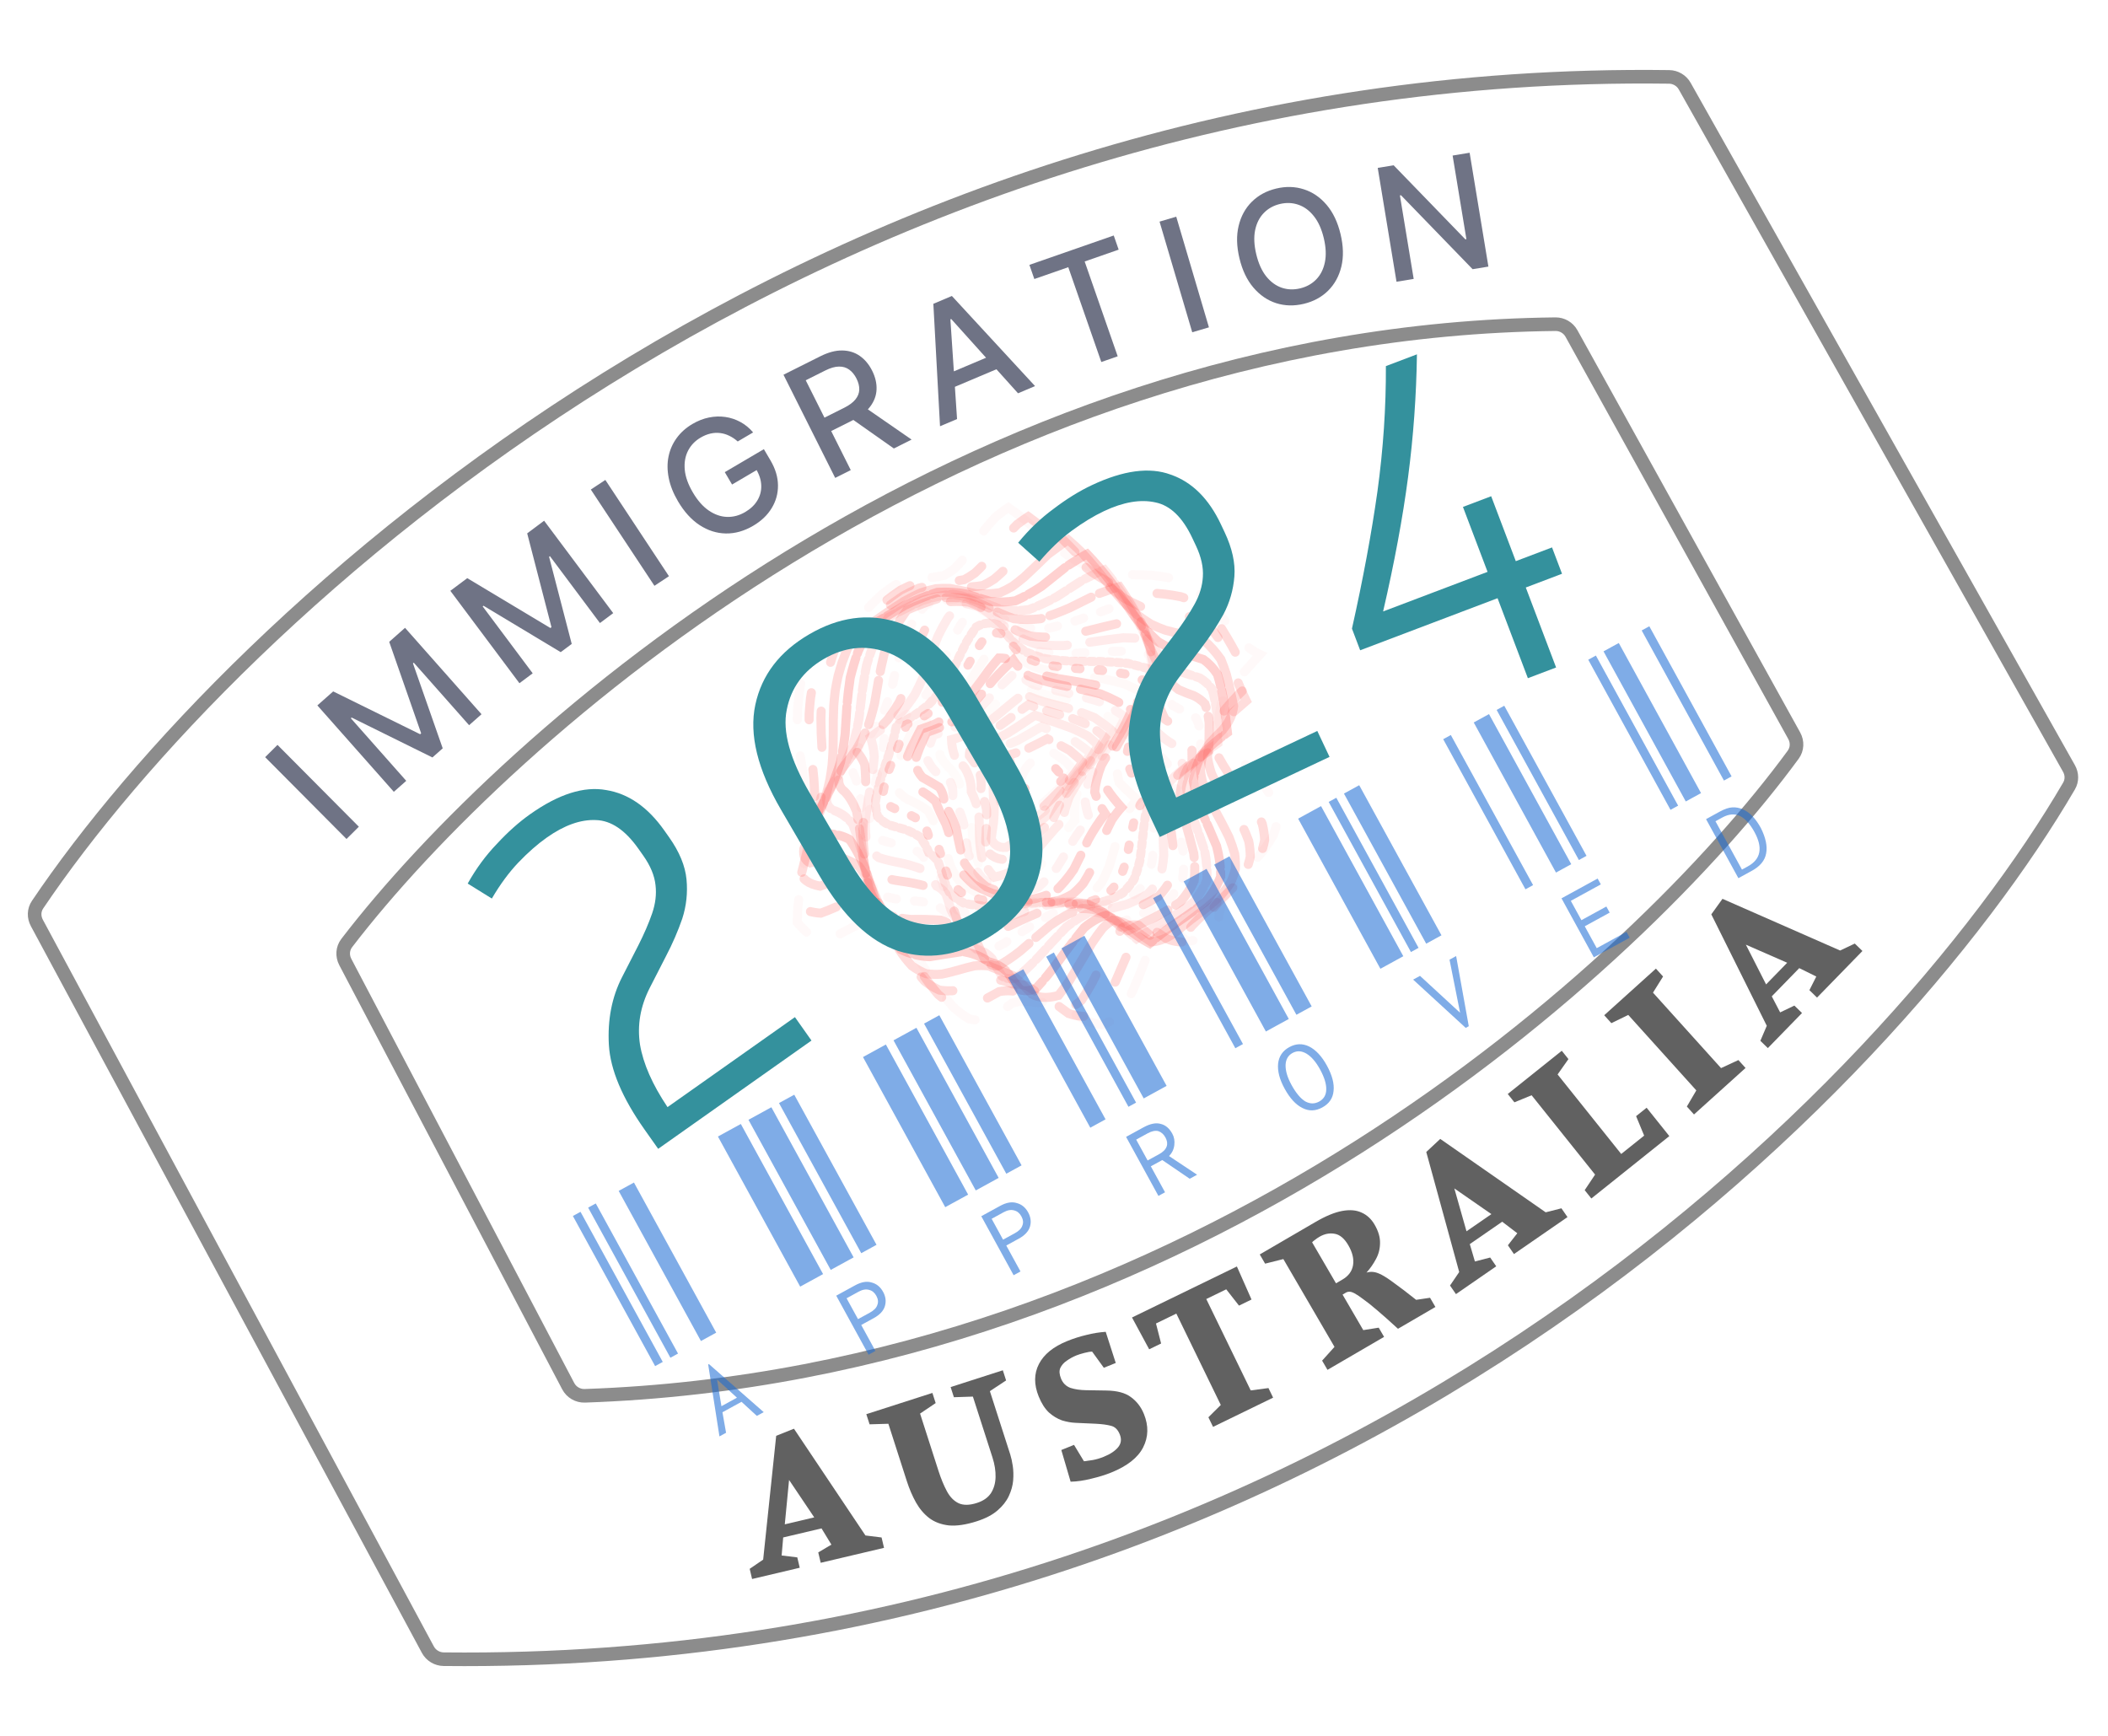 <svg width="465" height="383" viewBox="0 0 465 383" fill="none" xmlns="http://www.w3.org/2000/svg">
<g filter="url(#filter0_d_1322_330)">
<g style="mix-blend-mode:plus-darker">
<path fill-rule="evenodd" clip-rule="evenodd" d="M8.131 201.602C7.434 200.307 7.467 198.786 8.289 197.566C50.982 134.237 180.179 12.433 368.192 14.963C369.61 14.982 370.927 15.758 371.623 16.994L456.389 167.527C457.078 168.751 457.108 170.196 456.399 171.409C417.598 237.894 293.8 366.135 97.871 364.032C96.422 364.016 95.075 363.209 94.388 361.933L8.131 201.602ZM346.646 71.569C345.939 70.293 344.58 69.501 343.121 69.517C212.17 70.969 111.998 159.708 76.488 206.033C75.551 207.256 75.456 208.868 76.173 210.232L125.342 303.797C126.051 305.146 127.48 305.976 129.003 305.924C262.981 301.328 361.361 211.178 395.556 164.499C396.466 163.256 396.525 161.642 395.779 160.295L346.646 71.569Z" stroke="black" stroke-opacity="0.45" stroke-width="3" stroke-linejoin="round"/>
</g>
<path opacity="0.13" d="M222.405 109.969C223.454 110.679 224.525 111.459 225.62 112.307C226.762 113.272 227.927 114.278 229.114 115.323C230.347 116.406 231.601 117.481 232.876 118.549C234.192 119.555 235.525 120.506 236.875 121.404C238.257 122.16 239.652 122.834 241.059 123.426C242.487 123.85 243.921 124.197 245.36 124.467C246.807 124.61 248.252 124.711 249.697 124.771C251.133 124.801 252.561 124.843 253.98 124.898C255.375 125.036 256.753 125.24 258.116 125.508C259.44 125.943 260.741 126.472 262.02 127.095C263.248 127.906 264.448 128.801 265.619 129.781C266.73 130.897 267.809 132.053 268.855 133.251C269.835 134.473 270.782 135.674 271.696 136.853C272.544 137.93 273.358 138.929 274.139 139.851C275.488 140.997 276.755 141.842 277.94 142.386C276.868 143.594 275.775 144.802 274.659 146.009C273.574 147.217 272.539 148.425 271.555 149.633C270.739 150.841 270.033 152.049 269.438 153.257C269.102 154.466 268.908 155.674 268.855 156.882C269.089 158.09 269.458 159.298 269.961 160.506C270.703 161.714 271.539 162.922 272.468 164.129C273.525 165.337 274.61 166.545 275.723 167.753C276.819 168.961 277.87 170.17 278.876 171.378C279.727 172.586 280.472 173.794 281.109 175.002C281.493 176.21 281.736 177.418 281.839 178.626C281.656 179.835 281.336 181.043 280.878 182.251C280.174 183.459 279.372 184.667 278.471 185.875C277.432 187.082 276.359 188.29 275.25 189.498C274.146 190.706 273.08 191.914 272.052 193.122C271.17 194.33 270.39 195.539 269.711 196.747C269.28 197.955 268.987 199.163 268.833 200.371C267.895 201.777 266.992 203.04 266.124 204.159C264.6 205.161 263.155 205.651 261.79 205.629C260.615 204.572 259.473 203.52 258.363 202.474C257.275 202.517 256.169 203.101 255.045 204.224C254.442 205.441 253.823 206.813 253.188 208.34C252.513 210.082 251.817 211.877 251.097 213.723C250.33 215.544 249.538 217.29 248.72 218.962C247.849 220.372 246.951 221.608 246.027 222.671C245.048 223.335 244.043 223.793 243.012 224.046C241.93 223.917 240.824 223.632 239.693 223.193C238.519 222.541 237.324 221.847 236.109 221.109C234.859 220.419 233.594 219.817 232.314 219.305C231.01 219.087 229.696 219.056 228.374 219.214C226.721 218.714 225.009 218.752 223.236 219.328C222.279 220.018 221.3 220.728 220.3 221.458C219.263 222.092 218.206 222.618 217.13 223.035C216.02 223.135 214.894 223.044 213.752 222.762C212.583 222.07 211.402 221.181 210.209 220.094C208.996 218.667 207.777 217.114 206.55 215.434C205.313 213.613 204.074 211.785 202.833 209.949C201.59 208.223 200.35 206.609 199.111 205.107C197.881 203.916 196.656 202.91 195.436 202.089C194.233 201.655 193.038 201.405 191.852 201.34C190.685 201.585 189.529 201.941 188.385 202.408C187.264 202.99 186.154 203.569 185.056 204.145C183.982 204.598 182.919 204.938 181.866 205.165C180.837 205.087 179.818 204.832 178.809 204.399C177.818 203.602 176.836 202.635 175.861 201.498C175.89 200.281 175.945 199.063 176.026 197.844C176.153 196.627 176.3 195.41 176.466 194.192C176.659 192.975 176.86 191.758 177.069 190.541C177.277 189.323 177.479 188.106 177.675 186.889C177.845 185.671 177.995 184.454 178.127 183.237C178.214 182.02 178.275 180.802 178.309 179.585C178.29 178.368 178.244 177.15 178.172 175.933C178.051 174.716 177.911 173.499 177.751 172.281C177.562 171.063 177.364 169.845 177.158 168.628C176.949 167.41 176.744 166.193 176.545 164.976C176.37 163.758 176.212 162.541 176.073 161.324C175.979 160.107 175.909 158.889 175.865 157.672C175.875 156.455 175.912 155.237 175.975 154.02C176.087 152.803 176.22 151.586 176.373 150.368C176.559 149.151 176.753 147.934 176.957 146.716C177.167 145.499 177.373 144.282 177.576 143.065C178.721 142.769 179.868 142.37 181.018 141.867C182.169 141.15 183.32 140.335 184.471 139.421C185.615 138.349 186.755 137.223 187.891 136.042C189.013 134.816 190.128 133.599 191.237 132.391C192.325 131.263 193.402 130.201 194.469 129.204C195.511 128.379 196.541 127.647 197.558 127.011C199.49 126.356 201.377 125.898 203.221 125.637C204.924 125.523 206.59 125.294 208.22 124.949C208.998 124.538 209.77 124.043 210.533 123.464C211.286 122.717 212.036 121.898 212.784 121.006C213.53 120.001 214.28 118.963 215.032 117.891C215.795 116.801 216.565 115.728 217.343 114.672C218.142 113.696 218.954 112.776 219.78 111.914C221.083 110.905 221.958 110.257 222.405 109.969Z" stroke="url(#paint0_linear_1322_330)" stroke-opacity="0.28" stroke-width="2" stroke-linecap="round" stroke-dasharray="8 8"/>
<path opacity="0.77" d="M226.811 111.971C227.869 112.732 228.942 113.561 230.03 114.459C231.15 115.473 232.285 116.528 233.436 117.625C234.619 118.766 235.818 119.906 237.031 121.044C238.277 122.135 239.536 123.181 240.808 124.18C242.108 125.054 243.419 125.854 244.741 126.577C246.078 127.142 247.421 127.63 248.768 128.04C250.119 128.314 251.465 128.538 252.807 128.711C254.133 128.826 255.446 128.937 256.746 129.044C258.008 129.195 259.249 129.392 260.467 129.636C261.631 130.013 262.764 130.471 263.867 131.011C264.905 131.724 265.909 132.525 266.878 133.414C267.778 134.454 268.644 135.554 269.476 136.712C270.243 137.941 270.98 139.177 271.685 140.421C272.336 141.62 272.963 142.77 273.565 143.87C274.637 145.494 275.667 146.826 276.654 147.865C275.526 148.96 274.398 150.056 273.269 151.152C272.203 152.252 271.198 153.357 270.256 154.466C269.488 155.588 268.829 156.718 268.281 157.855C267.976 159.009 267.803 160.172 267.76 161.345C267.973 162.535 268.307 163.734 268.76 164.942C269.42 166.165 270.159 167.394 270.979 168.627C271.906 169.868 272.855 171.111 273.824 172.355C274.774 173.597 275.682 174.837 276.547 176.074C277.271 177.3 277.9 178.521 278.433 179.735C278.736 180.932 278.914 182.12 278.966 183.3C278.757 184.46 278.421 185.612 277.958 186.755C277.265 187.882 276.476 189.002 275.592 190.116C274.564 191.219 273.494 192.319 272.381 193.416C271.246 194.511 270.131 195.608 269.037 196.707C268.048 197.813 267.138 198.925 266.308 200.042C265.683 201.174 265.178 202.313 264.792 203.462C263.737 204.393 262.726 205.166 261.758 205.781C260.114 205.903 258.578 205.639 257.153 204.989C255.153 203.445 253.46 202.63 252.075 202.545C251.491 203.225 250.891 204.079 250.275 205.104C249.627 206.429 248.961 207.868 248.276 209.421C247.556 211.108 246.821 212.807 246.068 214.519C245.287 216.144 244.491 217.673 243.683 219.106C242.852 220.259 242.01 221.24 241.157 222.048C239.377 222.376 237.559 222.217 235.703 221.572C234.721 220.863 233.72 220.125 232.7 219.357C231.635 218.648 230.546 218.025 229.432 217.489C228.266 217.224 227.074 217.13 225.857 217.209C224.139 216.563 222.326 216.411 220.418 216.754C219.368 217.311 218.299 217.896 217.21 218.509C216.092 219.061 214.964 219.526 213.828 219.905C212.682 220.019 211.537 219.966 210.393 219.746C209.254 219.159 208.122 218.385 206.996 217.426C205.882 216.128 204.775 214.694 203.675 213.124C202.586 211.369 201.502 209.573 200.42 207.737C199.343 205.932 198.267 204.197 197.191 202.531C196.111 201.096 195.028 199.813 193.943 198.682C192.851 197.894 191.757 197.283 190.661 196.85C189.565 196.745 188.47 196.779 187.375 196.95C186.292 197.32 185.215 197.74 184.147 198.21C183.101 198.676 182.071 199.089 181.054 199.45C179.148 199.347 177.297 198.785 175.503 197.765C175.649 196.595 175.82 195.427 176.016 194.259C176.253 193.096 176.507 191.933 176.777 190.771C177.07 189.611 177.367 188.452 177.668 187.292C177.964 186.132 178.251 184.972 178.531 183.812C178.779 182.648 179.008 181.484 179.218 180.318C179.379 179.148 179.514 177.977 179.623 176.805C179.679 175.627 179.708 174.449 179.711 173.269C179.666 172.086 179.602 170.9 179.518 169.713C179.404 168.525 179.282 167.336 179.152 166.145C179.017 164.955 178.887 163.766 178.761 162.577C178.657 161.388 178.569 160.202 178.498 159.016C178.47 157.833 178.467 156.652 178.49 155.474C178.565 154.298 178.667 153.124 178.795 151.953C178.974 150.786 179.176 149.619 179.401 148.454C179.662 147.292 179.935 146.131 180.222 144.971C180.522 143.811 180.821 142.652 181.12 141.493C182.263 141.045 183.416 140.498 184.578 139.851C185.758 139.023 186.944 138.122 188.136 137.147C189.333 136.075 190.529 134.981 191.724 133.866C192.908 132.767 194.085 131.705 195.253 130.68C196.398 129.774 197.528 128.947 198.644 128.198C199.726 127.626 200.791 127.144 201.838 126.752C203.804 126.487 205.718 126.361 207.579 126.374C209.298 126.361 210.987 126.199 212.646 125.89C213.45 125.484 214.248 124.995 215.042 124.425C215.828 123.701 216.611 122.911 217.393 122.056C218.17 121.105 218.948 120.128 219.725 119.124C220.5 118.115 221.275 117.126 222.052 116.156C222.832 115.269 223.615 114.439 224.401 113.667C225.602 112.783 226.406 112.218 226.811 111.971Z" stroke="url(#paint1_linear_1322_330)" stroke-opacity="0.28" stroke-width="2" stroke-linecap="round" stroke-dasharray="6 11"/>
<path opacity="0.74" d="M231.253 114.338C232.296 115.152 233.347 116.032 234.405 116.978C235.476 118.036 236.555 119.137 237.64 120.28C238.744 121.471 239.855 122.666 240.974 123.864C242.113 125.027 243.262 126.152 244.421 127.24C245.6 128.216 246.788 129.124 247.983 129.965C249.194 130.656 250.41 131.271 251.628 131.809C252.849 132.207 254.065 132.547 255.278 132.831C256.473 133.031 257.654 133.212 258.82 133.373C259.946 133.542 261.046 133.738 262.121 133.96C263.136 134.276 264.117 134.659 265.064 135.106C265.937 135.706 266.772 136.386 267.57 137.147C268.29 138.066 268.974 139.053 269.621 140.11C270.2 141.272 270.748 142.466 271.266 143.69C271.734 144.928 272.183 146.146 272.611 147.344C273.391 149.345 274.159 151.102 274.916 152.616C273.768 153.595 272.637 154.578 271.524 155.562C270.498 156.56 269.541 157.566 268.652 158.583C267.941 159.625 267.334 160.681 266.831 161.753C266.558 162.857 266.401 163.977 266.361 165.113C266.55 166.282 266.844 167.467 267.242 168.666C267.816 169.89 268.458 171.124 269.167 172.367C269.964 173.623 270.777 174.881 271.607 176.142C272.413 177.399 273.18 178.651 273.907 179.897C274.508 181.125 275.023 182.341 275.454 183.545C275.679 184.719 275.792 185.878 275.793 187.021C275.559 188.131 275.21 189.224 274.745 190.3C274.067 191.347 273.298 192.38 272.436 193.401C271.431 194.401 270.378 195.394 269.275 196.38C268.13 197.361 266.991 198.342 265.858 199.323C264.793 200.315 263.787 201.315 262.84 202.323C262.056 203.355 261.372 204.4 260.788 205.46C258.744 205.873 256.846 205.891 255.093 205.514C253.72 204.374 252.415 203.248 251.178 202.135C250.001 201.889 248.8 202.076 247.575 202.698C246.912 203.56 246.232 204.565 245.533 205.711C244.804 207.085 244.06 208.534 243.303 210.058C242.523 211.642 241.737 213.206 240.945 214.751C240.149 216.163 239.354 217.465 238.562 218.658C237.01 219.974 235.472 220.788 233.947 221.1C233.189 220.717 232.426 220.224 231.657 219.621C230.864 218.883 230.053 218.127 229.224 217.354C228.343 216.648 227.432 216.025 226.489 215.484C225.474 215.189 224.42 215.05 223.327 215.066C221.548 214.266 219.652 213.916 217.638 214.016C216.52 214.43 215.382 214.88 214.226 215.365C213.048 215.818 211.868 216.205 210.687 216.528C209.516 216.635 208.359 216.601 207.216 216.426C206.107 215.927 205.019 215.259 203.952 214.422C202.929 213.262 201.926 211.963 200.944 210.523C199.998 208.87 199.065 207.153 198.145 205.372C197.242 203.556 196.343 201.771 195.447 200.017C194.547 198.415 193.64 196.927 192.726 195.553C191.792 194.464 190.847 193.533 189.892 192.76C187.909 192.273 185.909 192.148 183.893 192.386C182.888 192.752 181.892 193.121 180.905 193.493C178.328 193.045 176.825 191.9 176.396 190.056C176.734 188.962 177.085 187.869 177.449 186.778C177.828 185.689 178.209 184.6 178.591 183.512C178.965 182.422 179.327 181.331 179.677 180.238C179.995 179.14 180.293 178.039 180.569 176.936C180.798 175.826 181 174.712 181.176 173.594C181.299 172.468 181.396 171.34 181.467 170.207C181.493 169.068 181.499 167.926 181.487 166.782C181.444 165.633 181.393 164.483 181.333 163.331C181.269 162.18 181.208 161.028 181.15 159.877C181.113 158.729 181.091 157.583 181.083 156.439C181.116 155.301 181.173 154.167 181.253 153.035C181.385 151.911 181.544 150.791 181.728 149.674C181.965 148.565 182.226 147.46 182.509 146.357C182.834 145.261 183.174 144.166 183.529 143.074C183.905 141.984 184.284 140.895 184.666 139.807C185.829 139.213 187.008 138.539 188.201 137.783C189.421 136.899 190.648 135.972 191.883 135.004C193.124 134.003 194.363 133.011 195.6 132.03C196.823 131.119 198.033 130.265 199.231 129.468C200.398 128.815 201.547 128.245 202.676 127.757C203.766 127.439 204.835 127.2 205.882 127.039C207.841 127.116 209.75 127.275 211.609 127.516C213.356 127.573 215.084 127.459 216.793 127.173C217.636 126.773 218.478 126.296 219.318 125.742C220.154 125.048 220.988 124.296 221.82 123.487C222.647 122.597 223.468 121.687 224.285 120.757C225.089 119.831 225.888 118.928 226.682 118.046C228.975 116.097 230.498 114.861 231.253 114.338Z" stroke="url(#paint2_linear_1322_330)" stroke-opacity="0.28" stroke-width="2" stroke-linecap="round" stroke-dasharray="8 11"/>
<path opacity="0.77" d="M235.623 117.094C236.626 117.958 237.625 118.883 238.623 119.871C239.617 120.966 240.609 122.102 241.6 123.279C242.592 124.506 243.586 125.74 244.581 126.981C245.582 128.197 246.59 129.38 247.602 130.532C248.629 131.59 249.661 132.586 250.701 133.52C251.753 134.316 252.81 135.038 253.871 135.687C254.935 136.195 255.998 136.64 257.059 137.022C258.107 137.305 259.142 137.554 260.164 137.772C262.061 138.198 263.87 138.706 265.592 139.297C266.949 140.469 268.187 141.857 269.308 143.462C269.737 144.499 270.134 145.584 270.501 146.718C270.816 147.914 271.111 149.117 271.386 150.329C271.638 151.512 271.885 152.659 272.126 153.768C271.939 155.619 271.091 157.412 269.584 159.146C268.615 160.046 267.719 160.962 266.894 161.893C266.243 162.861 265.689 163.851 265.232 164.862C264.985 165.917 264.841 166.994 264.802 168.093C264.962 169.236 265.212 170.397 265.551 171.578C266.039 172.791 266.582 174.016 267.182 175.254C267.853 176.506 268.534 177.761 269.227 179.017C269.895 180.269 270.528 181.513 271.124 182.749C271.608 183.961 272.015 185.157 272.346 186.337C272.498 187.478 272.551 188.597 272.504 189.695C272.247 190.748 271.887 191.778 271.423 192.787C270.765 193.753 270.019 194.701 269.187 195.631C268.214 196.531 267.19 197.42 266.115 198.297C264.979 199.161 263.839 200.024 262.693 200.886C261.582 201.755 260.513 202.634 259.485 203.521C257.671 204.883 255.828 205.647 253.956 205.814C252.328 204.727 250.797 203.56 249.361 202.313C248.061 201.544 246.75 201.11 245.428 201.008C244.723 201.44 244 202.016 243.26 202.735C242.485 203.719 241.693 204.812 240.887 206.015C240.056 207.375 239.219 208.774 238.376 210.213C237.534 211.648 236.697 213.041 235.866 214.391C235.059 215.575 234.269 216.645 233.495 217.601C231.134 218.27 229.174 218.17 227.616 217.301C226.314 215.842 224.933 214.489 223.473 213.24C221.711 212.569 219.915 211.853 218.085 211.091C217.064 210.973 216.003 210.97 214.904 211.081C213.748 211.351 212.572 211.661 211.377 212.011C210.166 212.356 208.958 212.654 207.754 212.906C206.576 212.989 205.421 212.957 204.287 212.81C203.21 212.384 202.167 211.81 201.157 211.087C200.216 210.066 199.307 208.909 198.432 207.617C197.618 206.099 196.827 204.499 196.061 202.819C195.329 201.054 194.607 199.287 193.895 197.517C193.186 195.827 192.472 194.214 191.753 192.677C191.008 191.358 190.246 190.169 189.469 189.111C187.779 187.985 186.038 187.25 184.245 186.903C182.377 187.356 180.527 187.837 178.695 188.347C177.606 187.887 177.144 186.867 177.31 185.287C177.735 184.275 178.169 183.265 178.613 182.257C179.065 181.25 179.517 180.243 179.968 179.236C180.403 178.227 180.826 177.214 181.236 176.199C181.612 175.175 181.966 174.147 182.299 173.115C182.584 172.073 182.844 171.025 183.078 169.971C183.26 168.907 183.417 167.837 183.549 166.762C183.638 165.677 183.709 164.588 183.761 163.496C183.783 162.397 183.798 161.297 183.804 160.193C183.803 159.09 183.806 157.987 183.812 156.885C183.833 155.785 183.87 154.689 183.92 153.597C184.007 152.512 184.116 151.432 184.248 150.355C184.427 149.291 184.633 148.231 184.865 147.178C185.148 146.134 185.454 145.096 185.785 144.064C186.159 143.041 186.551 142.021 186.96 141.004C187.395 139.995 187.838 138.986 188.288 137.98C189.484 137.284 190.698 136.535 191.928 135.732C193.181 134.864 194.44 133.987 195.705 133.1C196.967 132.24 198.223 131.415 199.472 130.627C200.696 129.948 201.904 129.337 203.094 128.794C204.247 128.406 205.378 128.096 206.486 127.866C207.549 127.785 208.592 127.768 209.614 127.816C211.533 128.177 213.414 128.567 215.255 128.983C217.036 129.089 218.816 129.01 220.595 128.745C221.489 128.36 222.385 127.903 223.282 127.376C224.18 126.723 225.076 126.021 225.971 125.269C226.855 124.45 227.732 123.618 228.603 122.772C229.452 121.936 230.29 121.124 231.115 120.335C233.391 118.628 234.894 117.547 235.623 117.094Z" stroke="url(#paint3_linear_1322_330)" stroke-opacity="0.28" stroke-width="2" stroke-linecap="round"/>
<path opacity="0.99" d="M239.787 120.229C241.627 122.149 243.425 124.264 245.182 126.575C246.881 129.079 248.573 131.549 250.258 133.985C251.968 136.096 253.7 137.956 255.456 139.567C257.242 140.634 259.016 141.482 260.78 142.111C262.436 142.53 263.995 142.989 265.456 143.487C266.644 144.329 267.677 145.424 268.555 146.773C269.14 148.638 269.613 150.688 269.974 152.923C270.225 155.257 270.486 157.486 270.757 159.608C268.655 161.144 266.777 162.746 265.125 164.412C264.123 166.267 263.488 168.227 263.22 170.294C263.626 172.558 264.278 174.893 265.177 177.298C266.289 179.765 267.352 182.218 268.363 184.656C268.976 186.98 269.279 189.213 269.271 191.355C268.535 193.287 267.451 195.118 266.02 196.848C264.052 198.422 261.946 199.958 259.704 201.454C257.501 202.96 255.47 204.517 253.612 206.123C251.718 205.119 249.972 203.939 248.375 202.583C246.93 201.381 245.487 200.498 244.044 199.933C242.491 200.331 240.86 201.241 239.152 202.663C237.322 204.89 235.477 207.294 233.618 209.874C231.854 212.254 230.193 214.281 228.634 215.954C227.332 216.608 226.147 216.74 225.078 216.351C224.139 215.186 223.181 213.883 222.206 212.439C221.015 211.291 219.641 210.539 218.086 210.183C216.329 208.941 214.386 208.191 212.258 207.93C209.895 208.275 207.508 208.65 205.095 209.056C202.82 208.97 200.686 208.436 198.694 207.453C197.046 205.433 195.559 202.972 194.232 200.069C193.121 196.691 192.045 193.344 191.003 190.027C189.884 187.285 188.675 185.004 187.377 183.184C185.867 182.369 184.273 181.961 182.596 181.958C180.481 181.546 179.738 180.022 180.366 177.386C181.382 175.551 182.36 173.706 183.302 171.85C184.1 169.952 184.806 168.028 185.419 166.077C185.836 164.069 186.171 162.037 186.423 159.982C186.569 157.895 186.701 155.804 186.819 153.709C186.994 151.631 187.235 149.572 187.543 147.532C188.03 145.545 188.616 143.586 189.3 141.655C190.157 139.774 191.075 137.911 192.053 136.066C194.534 134.568 197.039 133.064 199.568 131.554C202.038 130.338 204.438 129.379 206.77 128.676C208.924 128.549 210.994 128.66 212.98 129.009C214.842 129.598 216.677 130.159 218.484 130.694C220.299 130.896 222.137 130.845 223.998 130.539C225.909 129.689 227.827 128.625 229.752 127.347C231.633 125.862 233.458 124.406 235.226 122.982C237.551 121.498 239.071 120.581 239.787 120.229Z" stroke="url(#paint4_linear_1322_330)" stroke-opacity="0.28" stroke-width="2" stroke-linecap="round" stroke-dasharray="10 1"/>
<path opacity="0.51" d="M243.597 123.699C245.223 125.653 246.778 127.784 248.262 130.092C249.639 132.584 250.99 135.054 252.314 137.501C253.644 139.673 254.998 141.62 256.375 143.342C257.806 144.549 259.247 145.526 260.696 146.271C262.095 146.73 263.424 147.165 264.685 147.578C265.721 148.198 266.618 149.02 267.374 150.044C267.843 151.558 268.19 153.292 268.416 155.247C268.499 157.47 268.575 159.7 268.645 161.938C266.683 163.29 264.952 164.727 263.451 166.249C262.554 167.992 261.976 169.853 261.719 171.832C262.032 174.021 262.545 176.283 263.26 178.619C264.138 181.016 264.967 183.395 265.745 185.754C266.172 187.986 266.331 190.118 266.221 192.151C265.478 193.951 264.423 195.637 263.057 197.208C261.189 198.595 259.171 199.926 257.004 201.202C254.796 202.462 252.698 203.764 250.71 205.107C248.975 203.697 247.327 202.285 245.765 200.872C244.222 199.888 242.627 199.288 240.979 199.072C239.156 199.781 237.252 200.915 235.267 202.477C233.2 204.604 231.158 206.798 229.141 209.059C227.316 210.987 225.641 212.556 224.115 213.766C222.93 214.06 221.893 213.915 221.004 213.331C220.282 212.139 219.553 210.858 218.817 209.489C217.87 208.423 216.736 207.71 215.416 207.351C213.719 205.983 211.835 205.053 209.765 204.562C207.46 204.647 205.131 204.798 202.779 205.015C200.578 204.891 198.532 204.411 196.642 203.574C195.145 201.842 193.84 199.692 192.727 197.126C191.905 194.002 191.151 190.81 190.468 187.551C189.754 184.613 188.954 182.017 188.067 179.766C186.928 178.394 185.663 177.442 184.272 176.912C182.418 176.276 181.903 174.784 182.728 172.438C183.824 170.788 184.878 169.123 185.889 167.443C186.754 165.708 187.53 163.941 188.217 162.14C188.72 160.273 189.145 158.376 189.492 156.45C189.739 154.489 189.971 152.522 190.188 150.549C190.453 148.593 190.776 146.659 191.157 144.747C191.702 142.894 192.34 141.076 193.071 139.292C193.975 137.573 194.947 135.877 195.984 134.205C198.467 132.867 200.94 131.627 203.401 130.482C205.745 129.756 208.003 129.294 210.174 129.096C212.167 129.401 214.089 129.878 215.94 130.529C217.718 131.284 219.498 131.961 221.281 132.558C223.129 132.779 225.026 132.754 226.972 132.481C228.997 131.719 231.036 130.776 233.09 129.651C235.094 128.372 237.031 127.128 238.903 125.922C241.305 124.715 242.87 123.974 243.597 123.699Z" stroke="url(#paint5_linear_1322_330)" stroke-opacity="0.28" stroke-width="2" stroke-linecap="round" stroke-dasharray="3 1"/>
<path opacity="0.75" d="M246.921 127.424C248.291 129.371 249.568 131.474 250.751 133.733C251.787 136.162 252.784 138.577 253.74 140.98C254.688 143.153 255.661 145.131 256.66 146.913C257.735 148.22 258.843 149.299 259.984 150.149C261.137 150.662 262.256 151.103 263.34 151.473C264.27 151.927 265.085 152.524 265.785 153.264C266.223 154.425 266.536 155.814 266.724 157.43C266.731 159.417 266.704 161.504 266.644 163.691C264.849 164.888 263.279 166.187 261.934 167.587C261.131 169.231 260.602 170.998 260.349 172.889C260.568 174.993 260.949 177.17 261.491 179.42C262.153 181.722 262.766 184.003 263.33 186.263C263.59 188.385 263.62 190.404 263.42 192.318C262.674 193.988 261.655 195.535 260.362 196.958C258.607 198.173 256.699 199.319 254.638 200.396C252.473 201.427 250.368 202.484 248.322 203.567C246.711 202.018 245.111 200.605 243.522 199.328C241.823 198.644 240.028 198.353 238.136 198.455C236.038 199.365 233.87 200.598 231.63 202.157C229.372 204.059 227.18 205.94 225.055 207.802C223.207 209.249 221.547 210.355 220.074 211.118C218.997 211.087 218.085 210.699 217.339 209.956C216.781 208.757 216.221 207.514 215.659 206.227C214.895 205.246 213.948 204.581 212.818 204.231C211.235 202.76 209.469 201.68 207.52 200.99C205.336 200.845 203.127 200.794 200.892 200.835C198.801 200.667 196.866 200.226 195.087 199.513C193.719 198.058 192.564 196.226 191.621 194.016C191.03 191.219 190.545 188.284 190.166 185.211C189.822 182.236 189.414 179.486 188.941 176.961C188.215 175.128 187.338 173.683 186.31 172.624C184.843 171.529 184.618 169.899 185.635 167.735C186.785 166.27 187.887 164.783 188.941 163.275C189.853 161.702 190.679 160.091 191.419 158.441C191.99 156.715 192.49 154.957 192.918 153.167C193.252 151.334 193.57 149.495 193.873 147.648C194.213 145.818 194.604 144.011 195.045 142.227C195.633 140.507 196.307 138.827 197.066 137.186C197.993 135.62 198.989 134.086 200.055 132.583C202.458 131.547 204.812 130.68 207.116 129.98C209.254 129.747 211.299 129.758 213.252 130.013C215.045 130.664 216.79 131.421 218.488 132.286C220.177 133.138 221.9 133.875 223.658 134.497C225.539 134.728 227.489 134.729 229.508 134.501C231.633 133.851 233.777 133.052 235.94 132.106C238.049 131.051 240.086 130.039 242.052 129.071C244.548 128.163 246.171 127.614 246.921 127.424Z" stroke="url(#paint6_linear_1322_330)" stroke-opacity="0.28" stroke-width="2" stroke-linecap="round" stroke-dasharray="10 2"/>
<path opacity="0.15" d="M249.637 131.29C250.728 133.185 251.709 135.215 252.582 137.381C253.282 139.697 253.933 142.009 254.533 144.317C255.116 146.44 255.725 148.398 256.361 150.188C257.097 151.559 257.887 152.715 258.731 153.654C260.536 154.599 262.228 155.514 263.806 156.4C264.278 157.25 264.631 158.309 264.866 159.574C264.894 161.251 264.858 163.088 264.758 165.086C263.144 166.161 261.739 167.349 260.545 168.65C259.826 170.207 259.337 171.888 259.08 173.694C259.206 175.706 259.459 177.786 259.838 179.934C260.302 182.126 260.72 184.294 261.091 186.438C261.2 188.441 261.115 190.339 260.836 192.133C260.092 193.677 259.112 195.093 257.895 196.381C256.261 197.446 254.476 198.43 252.542 199.333C250.464 200.159 248.404 200.994 246.362 201.839C244.798 200.376 243.173 199.136 241.488 198.12C239.589 197.748 237.568 197.733 235.426 198.075C233.085 199.059 230.697 200.263 228.261 201.687C225.881 203.261 223.608 204.751 221.44 206.157C219.619 207.12 218.01 207.772 216.612 208.112C215.635 207.79 214.827 207.191 214.189 206.315C213.741 205.118 213.293 203.915 212.845 202.707C212.205 201.804 211.391 201.18 210.401 200.837C208.98 199.299 207.383 198.108 205.61 197.262C203.604 196.927 201.565 196.703 199.492 196.59C197.543 196.378 195.739 195.968 194.081 195.362C192.824 194.165 191.788 192.64 190.972 190.787C190.548 188.36 190.262 185.752 190.114 182.962C190.079 180.097 190.013 177.346 189.916 174.709C189.606 172.555 189.143 170.719 188.525 169.201C187.573 167.53 187.706 165.66 188.925 163.592C190.103 162.303 191.23 160.986 192.307 159.642C193.246 158.222 194.105 156.761 194.884 155.257C195.509 153.67 196.07 152.047 196.565 150.389C196.973 148.686 197.366 146.974 197.742 145.253C198.148 143.547 198.595 141.864 199.084 140.203C199.702 138.612 200.397 137.063 201.17 135.554C202.099 134.131 203.1 132.746 204.172 131.399C206.395 130.762 208.538 130.327 210.6 130.096C212.47 130.315 214.253 130.736 215.949 131.359C217.528 132.255 219.09 133.198 220.636 134.187C222.239 135.073 223.908 135.823 225.642 136.437C227.547 136.672 229.537 136.703 231.611 136.531C233.808 136.009 236.028 135.373 238.269 134.623C240.455 133.807 242.566 133.04 244.602 132.321C247.185 131.731 248.864 131.388 249.637 131.29Z" stroke="url(#paint7_linear_1322_330)" stroke-opacity="0.28" stroke-width="2" stroke-linecap="round" stroke-dasharray="2 4"/>
<path opacity="0.78" d="M251.673 135.171C252.48 136.971 253.169 138.887 253.74 140.918C254.126 143.083 254.456 145.251 254.73 147.421C254.981 149.451 255.26 151.346 255.567 153.105C255.991 154.506 256.486 155.713 257.051 156.727C258.522 157.759 259.996 158.654 261.472 159.41C262.017 160.021 262.461 160.801 262.803 161.752C262.934 163.095 262.979 164.626 262.937 166.343C261.503 167.329 260.258 168.434 259.202 169.66C258.552 171.141 258.092 172.743 257.821 174.465C257.855 176.379 257.986 178.355 258.213 180.392C258.497 182.466 258.736 184.511 258.932 186.528C258.908 188.406 258.72 190.18 258.37 191.852C257.632 193.278 256.692 194.577 255.549 195.748C254.039 196.686 252.386 197.533 250.591 198.291C248.631 198.943 246.656 199.588 244.667 200.224C243.06 199.001 241.337 198.037 239.498 197.329C237.384 197.224 235.148 197.409 232.789 197.884C230.27 198.813 227.738 199.867 225.193 201.044C222.78 202.221 220.505 203.273 218.37 204.202C216.627 204.694 215.104 204.916 213.802 204.868C212.92 204.292 212.201 203.51 211.643 202.523C211.262 201.331 210.879 200.162 210.492 199.018C209.923 198.171 209.189 197.573 208.291 197.223C207.074 195.664 205.687 194.409 204.132 193.458C202.343 192.975 200.512 192.615 198.639 192.379C196.856 192.126 195.199 191.742 193.668 191.226C192.507 190.257 191.56 189.016 190.828 187.502C190.507 185.463 190.348 183.222 190.351 180.78C190.54 178.14 190.739 175.522 190.947 172.927C191.016 170.61 190.951 168.522 190.753 166.663C190.218 165.35 189.512 164.304 188.634 163.526C189.888 162.441 191.137 161.353 192.38 160.261C193.566 159.132 194.7 157.972 195.783 156.779C196.734 155.503 197.613 154.181 198.42 152.813C199.087 151.358 199.696 149.865 200.247 148.335C200.72 146.756 201.177 145.167 201.618 143.568C202.08 141.982 202.576 140.418 203.106 138.875C203.745 137.401 204.453 135.971 205.228 134.583C206.148 133.287 207.136 132.034 208.191 130.824C210.143 130.624 211.996 130.627 213.751 130.833C215.319 131.422 216.818 132.159 218.249 133.044C219.622 134.082 221.013 135.117 222.422 136.147C223.95 137.013 225.57 137.737 227.281 138.321C229.198 138.557 231.209 138.622 233.314 138.516C235.549 138.133 237.806 137.669 240.083 137.124C242.306 136.551 244.453 136.032 246.525 135.565C249.165 135.303 250.881 135.171 251.673 135.171Z" stroke="url(#paint8_linear_1322_330)" stroke-opacity="0.28" stroke-width="2" stroke-linecap="round" stroke-dasharray="7 9"/>
<path opacity="0.44" d="M252.998 138.935C253.533 140.606 253.949 142.374 254.246 144.24C254.354 146.226 254.404 148.22 254.397 150.223C254.362 152.127 254.356 153.926 254.377 155.622C254.525 157.024 254.754 158.262 255.066 159.334C256.212 160.511 257.468 161.478 258.835 162.237C259.842 163.569 260.587 165.372 261.07 167.647C259.805 168.573 258.705 169.621 257.771 170.79C257.173 172.207 256.726 173.736 256.431 175.377C256.372 177.191 256.386 179.058 256.471 180.978C256.59 182.923 256.669 184.839 256.708 186.726C256.563 188.476 256.284 190.128 255.871 191.681C255.138 192.998 254.235 194.191 253.162 195.26C251.772 196.094 250.251 196.832 248.601 197.474C246.775 197.988 244.915 198.477 243.021 198.94C241.294 198.03 239.421 197.364 237.401 196.944C235.101 197.016 232.696 197.298 230.186 197.788C227.584 198.553 225.007 199.361 222.455 200.212C220.102 200.955 217.913 201.555 215.887 202.013C214.269 202.069 212.869 201.902 211.686 201.512C210.896 200.717 210.253 199.78 209.757 198.699C209.41 197.508 209.054 196.363 208.689 195.263C208.148 194.45 207.455 193.856 206.608 193.48C205.62 191.945 204.47 190.674 203.16 189.668C201.614 189.084 200.015 188.627 198.363 188.298C196.762 188.013 195.261 187.649 193.86 187.205C192.782 186.433 191.902 185.444 191.218 184.238C190.94 182.574 190.837 180.71 190.911 178.646C191.231 176.313 191.602 173.934 192.026 171.508C192.397 169.182 192.673 166.993 192.855 164.941C192.74 163.288 192.452 161.863 191.99 160.665C193.259 159.749 194.514 158.824 195.755 157.889C196.931 156.905 198.056 155.883 199.13 154.826C200.084 153.678 200.974 152.484 201.798 151.242C202.5 149.909 203.15 148.538 203.75 147.131C204.279 145.67 204.792 144.199 205.29 142.717C205.802 141.244 206.341 139.791 206.906 138.359C207.562 136.992 208.277 135.669 209.05 134.389C209.951 133.204 210.915 132.064 211.942 130.97C213.556 131.187 215.071 131.577 216.487 132.141C217.75 132.992 218.974 133.935 220.159 134.968C221.354 136.051 222.599 137.093 223.895 138.095C225.366 138.902 226.945 139.574 228.632 140.109C230.545 140.347 232.554 140.448 234.66 140.413C236.891 140.174 239.142 139.883 241.412 139.539C243.624 139.204 245.763 138.925 247.829 138.701C250.477 138.761 252.2 138.839 252.998 138.935Z" stroke="url(#paint9_linear_1322_330)" stroke-opacity="0.28" stroke-width="2" stroke-linecap="round" stroke-dasharray="10 5"/>
<path opacity="0.16" d="M253.632 142.459C253.925 143.977 254.103 145.577 254.166 147.259C254.043 149.05 253.864 150.855 253.629 152.676C253.362 154.435 253.121 156.118 252.907 157.725C252.818 159.109 252.818 160.359 252.904 161.476C253.723 162.834 254.743 163.95 255.964 164.825C257.181 165.901 258.199 167.331 259.021 169.115C257.907 170.007 256.933 171.017 256.097 172.145C255.531 173.502 255.084 174.961 254.756 176.52C254.606 178.232 254.507 179.987 254.46 181.786C254.429 183.598 254.363 185.381 254.262 187.134C254.008 188.757 253.646 190.289 253.176 191.728C252.445 192.946 251.574 194.045 250.565 195.024C249.287 195.776 247.894 196.429 246.384 196.984C244.704 197.393 242.977 197.762 241.203 198.092C239.318 197.484 237.283 197.076 235.1 196.867C232.677 197.012 230.184 197.284 227.622 197.682C225.045 198.197 222.53 198.696 220.079 199.179C217.878 199.488 215.852 199.654 214.002 199.676C212.553 199.35 211.306 198.847 210.262 198.17C209.567 197.197 208.995 196.133 208.548 194.976C208.214 193.782 207.863 192.648 207.496 191.574C206.956 190.769 206.275 190.155 205.453 189.732C204.702 188.264 203.798 187.023 202.741 186.009C201.447 185.368 200.09 184.851 198.67 184.455C197.257 184.146 195.916 183.798 194.649 183.411C193.643 182.798 192.81 182.022 192.147 181.081C191.863 179.759 191.757 178.255 191.829 176.567C192.189 174.583 192.635 172.509 193.167 170.344C193.743 168.142 194.271 165.996 194.751 163.906C195.016 162.054 195.13 160.367 195.095 158.846C196.356 158.08 197.597 157.297 198.82 156.499C199.973 155.641 201.08 154.744 202.138 153.806C203.088 152.773 203.98 151.693 204.817 150.566C205.546 149.347 206.23 148.091 206.871 146.797C207.45 145.451 208.014 144.092 208.564 142.72C209.121 141.355 209.698 140.008 210.296 138.678C210.968 137.41 211.688 136.184 212.456 134.998C213.334 133.907 214.269 132.863 215.261 131.869C216.509 132.424 217.676 133.109 218.762 133.923C219.752 134.918 220.738 135.953 221.719 137.029C222.778 138.076 223.915 139.06 225.131 139.98C226.557 140.7 228.101 141.301 229.764 141.782C231.653 142.023 233.634 142.163 235.706 142.2C237.893 142.099 240.093 141.971 242.308 141.818C244.463 141.702 246.546 141.644 248.558 141.643C251.153 142.001 252.844 142.272 253.632 142.459Z" stroke="url(#paint10_linear_1322_330)" stroke-opacity="0.28" stroke-width="2" stroke-linecap="round" stroke-dasharray="2 6"/>
<path opacity="0.54" d="M253.639 145.649C253.731 147.004 253.715 148.429 253.59 149.924C253.29 151.518 252.937 153.132 252.528 154.767C252.086 156.373 251.666 157.93 251.268 159.438C250.987 160.785 250.791 162.031 250.683 163.175C251.172 164.73 251.927 166.044 252.948 167.116C254.294 168.109 255.534 169.33 256.668 170.779C255.683 171.652 254.809 172.636 254.047 173.731C253.498 175.032 253.038 176.421 252.667 177.898C252.427 179.502 252.221 181.141 252.051 182.815C251.885 184.492 251.689 186.14 251.462 187.757C251.112 189.255 250.675 190.667 250.152 191.993C249.421 193.118 248.578 194.132 247.623 195.035C246.446 195.722 245.17 196.311 243.795 196.803C242.261 197.139 240.674 197.424 239.036 197.657C237.002 197.282 234.844 197.046 232.561 196.949C230.112 197.059 227.636 197.225 225.133 197.445C222.695 197.666 220.349 197.831 218.095 197.942C216.125 197.849 214.33 197.625 212.709 197.269C211.462 196.627 210.394 195.853 209.504 194.946C208.905 193.84 208.404 192.681 208.001 191.469C207.672 190.27 207.316 189.139 206.933 188.076C206.382 187.258 205.7 186.603 204.887 186.112C204.367 184.751 203.701 183.578 202.889 182.595C201.843 181.933 200.724 181.385 199.533 180.951C198.31 180.624 197.129 180.286 195.992 179.938C195.053 179.448 194.255 178.839 193.6 178.111C193.275 177.086 193.12 175.903 193.135 174.562C193.452 172.932 193.882 171.191 194.425 169.34C195.091 167.362 195.76 165.376 196.429 163.381C196.986 161.482 197.435 159.678 197.776 157.97C199.012 157.334 200.226 156.675 201.416 155.995C202.538 155.246 203.617 154.456 204.653 153.623C205.592 152.695 206.483 151.72 207.325 150.698C208.077 149.586 208.791 148.438 209.466 147.253C210.09 146.015 210.7 144.764 211.296 143.501C211.894 142.238 212.507 140.991 213.136 139.76C213.821 138.583 214.546 137.445 215.309 136.346C217.091 135.271 218.846 135.173 220.574 136.053C221.351 137.082 222.157 138.111 222.993 139.139C223.963 140.089 225.031 140.967 226.197 141.774C227.592 142.396 229.105 142.92 230.737 143.346C232.581 143.591 234.506 143.766 236.513 143.872C238.614 143.898 240.722 143.919 242.837 143.934C244.887 144.009 246.869 144.143 248.782 144.336C251.265 144.949 252.884 145.387 253.639 145.649Z" stroke="url(#paint11_linear_1322_330)" stroke-opacity="0.28" stroke-width="2" stroke-linecap="round" stroke-dasharray="1 1"/>
<path opacity="0.87" d="M253.121 148.454C253.058 149.65 252.894 150.905 252.631 152.22C252.209 153.627 251.735 155.059 251.208 156.515C250.643 157.971 250.094 159.4 249.562 160.803C249.131 162.102 248.779 163.33 248.506 164.487C248.667 166.229 249.127 167.757 249.884 169.068C251.239 170.126 252.589 171.3 253.934 172.588C253.05 173.451 252.254 174.414 251.546 175.475C250.996 176.716 250.512 178.031 250.093 179.42C249.766 180.913 249.461 182.431 249.179 183.974C248.894 185.514 248.582 187.025 248.244 188.505C247.81 189.875 247.308 191.17 246.737 192.388C246.005 193.423 245.184 194.358 244.275 195.194C243.188 195.828 242.017 196.368 240.765 196.815C239.372 197.104 237.926 197.334 236.428 197.504C234.312 197.261 232.111 197.094 229.826 197.004C227.466 196.996 225.121 196.989 222.79 196.981C220.593 196.897 218.507 196.738 216.533 196.504C214.851 196.07 213.332 195.524 211.978 194.865C210.953 193.983 210.077 193.006 209.349 191.937C208.85 190.741 208.42 189.521 208.061 188.277C207.737 187.079 207.377 185.948 206.981 184.886C206.419 184.04 205.735 183.332 204.931 182.764C204.62 181.532 204.172 180.454 203.588 179.532C202.772 178.878 201.876 178.324 200.901 177.871C198.919 177.164 197.129 176.344 195.532 175.411C195.15 174.622 194.919 173.706 194.838 172.663C195.052 171.364 195.393 169.952 195.861 168.426C196.509 166.728 197.203 164.98 197.942 163.184C198.671 161.371 199.345 159.592 199.963 157.848C201.16 157.322 202.332 156.768 203.481 156.188C204.563 155.535 205.609 154.838 206.616 154.098C207.54 153.266 208.424 152.387 209.267 151.462C210.035 150.453 210.772 149.408 211.477 148.328C212.138 147.196 212.787 146.052 213.423 144.894C214.058 143.733 214.703 142.585 215.359 141.45C216.057 140.361 216.785 139.306 217.543 138.286C219.141 137.372 220.618 137.408 221.975 138.394C222.612 139.366 223.307 140.311 224.062 141.231C224.99 142.047 226.026 142.793 227.17 143.471C228.54 143.995 230.021 144.445 231.611 144.821C233.387 145.072 235.231 145.282 237.141 145.449C239.12 145.584 241.098 145.73 243.073 145.887C244.979 146.117 246.821 146.405 248.597 146.752C250.908 147.565 252.416 148.132 253.121 148.454Z" stroke="url(#paint12_linear_1322_330)" stroke-opacity="0.28" stroke-width="2" stroke-linecap="round" stroke-dasharray="1 4"/>
<path opacity="0.14" d="M252.199 150.861C252.023 151.912 251.759 153.014 251.407 154.167C250.909 155.405 250.362 156.672 249.766 157.967C249.128 159.282 248.499 160.588 247.879 161.886C247.338 163.127 246.864 164.325 246.456 165.479C246.297 167.377 246.44 169.102 246.883 170.654C248.104 171.879 249.415 173.133 250.814 174.417C250.007 175.269 249.267 176.207 248.591 177.231C248.031 178.406 247.517 179.639 247.048 180.932C246.641 182.306 246.248 183.698 245.868 185.107C245.48 186.506 245.07 187.876 244.639 189.217C244.131 190.46 243.573 191.636 242.962 192.745C242.228 193.693 241.426 194.553 240.556 195.324C239.548 195.912 238.472 196.414 237.33 196.83C236.07 197.09 234.761 197.289 233.405 197.424C231.306 197.209 229.172 197.017 227.001 196.849C224.844 196.671 222.737 196.458 220.681 196.212C218.803 195.848 217.044 195.406 215.404 194.886C214.044 194.187 212.829 193.398 211.758 192.519C210.961 191.477 210.279 190.372 209.712 189.205C209.314 187.965 208.959 186.72 208.647 185.472C208.335 184.284 207.979 183.159 207.579 182.098C206.558 180.351 205.624 178.622 204.778 176.908C203.343 175.874 201.773 174.994 200.069 174.268C198.715 173.376 197.67 172.258 196.931 170.915C197.007 169.9 197.209 168.782 197.537 167.561C198.078 166.159 198.696 164.688 199.39 163.147C200.16 161.52 200.928 159.881 201.692 158.23C202.836 157.796 203.956 157.333 205.054 156.839C206.091 156.268 207.097 155.655 208.07 155C208.975 154.255 209.847 153.467 210.684 152.636C211.462 151.725 212.214 150.781 212.94 149.805C213.63 148.779 214.309 147.74 214.978 146.688C215.642 145.63 216.313 144.581 216.991 143.54C217.699 142.539 218.429 141.567 219.182 140.624C220.642 139.807 221.932 139.87 223.053 140.814C223.628 141.666 224.282 142.479 225.015 143.254C225.941 143.925 226.972 144.537 228.108 145.09C229.456 145.526 230.897 145.911 232.431 146.245C234.117 146.503 235.854 146.743 237.64 146.963C239.466 147.185 241.282 147.429 243.09 147.693C244.821 148.04 246.491 148.442 248.1 148.9C250.192 149.847 251.559 150.5 252.199 150.861Z" stroke="url(#paint13_linear_1322_330)" stroke-opacity="0.28" stroke-width="2" stroke-linecap="round" stroke-dasharray="10 9"/>
<path opacity="0.93" d="M250.997 152.908C250.749 153.834 250.425 154.805 250.023 155.819C249.492 156.913 248.914 158.036 248.29 159.189C247.617 160.377 246.946 161.57 246.277 162.766C245.664 163.944 245.102 165.098 244.592 166.23C244.132 168.234 243.951 170.114 244.05 171.87C245 173.308 246.113 174.721 247.387 176.111C246.639 176.945 245.937 177.85 245.281 178.825C244.705 179.922 244.159 181.065 243.645 182.255C243.168 183.502 242.698 184.76 242.237 186.029C241.766 187.283 241.276 188.511 240.768 189.712C240.205 190.827 239.603 191.883 238.962 192.881C238.229 193.741 237.446 194.524 236.612 195.229C235.674 195.776 234.683 196.245 233.641 196.634C232.502 196.879 231.323 197.063 230.103 197.183C228.145 196.913 226.195 196.63 224.254 196.334C222.398 195.971 220.615 195.558 218.907 195.095C217.397 194.505 216.002 193.845 214.725 193.113C213.693 192.235 212.782 191.29 211.989 190.277C211.411 189.152 210.916 187.988 210.504 186.785C210.203 185.547 209.923 184.316 209.663 183.092C209.372 181.93 209.032 180.823 208.644 179.772C207.727 178.037 206.972 176.374 206.377 174.784C205.286 173.778 204.034 172.906 202.621 172.166C201.325 171.384 200.247 170.452 199.388 169.371C199.314 168.578 199.356 167.701 199.513 166.74C199.886 165.615 200.352 164.418 200.91 163.148C201.604 161.761 202.336 160.336 203.106 158.871C204.186 158.515 205.244 158.127 206.281 157.707C207.268 157.21 208.228 156.673 209.161 156.095C210.039 155.433 210.89 154.732 211.716 153.992C212.493 153.18 213.25 152.337 213.988 151.463C214.696 150.545 215.395 149.612 216.085 148.666C216.77 147.712 217.459 146.764 218.151 145.821C218.863 144.909 219.591 144.021 220.335 143.156C222.511 143.145 224.378 143.827 225.936 145.202C226.881 145.735 227.922 146.223 229.059 146.667C230.373 147.031 231.762 147.365 233.225 147.668C234.8 147.934 236.406 148.198 238.045 148.46C239.698 148.746 241.333 149.06 242.95 149.401C244.487 149.823 245.966 150.296 247.387 150.821C249.23 151.835 250.433 152.531 250.997 152.908Z" stroke="url(#paint14_linear_1322_330)" stroke-opacity="0.28" stroke-width="2" stroke-linecap="round" stroke-dasharray="11 10"/>
<path opacity="0.91" d="M249.627 154.662C248.923 156.392 247.993 158.26 246.835 160.265C245.477 162.441 244.18 164.627 242.942 166.824C242.136 168.9 241.647 170.872 241.476 172.739C241.984 174.391 242.764 175.982 243.815 177.511C242.465 179.227 241.219 181.126 240.076 183.207C239.022 185.446 237.946 187.648 236.85 189.813C235.588 191.683 234.195 193.322 232.674 194.732C230.847 195.603 228.876 196.215 226.761 196.569C223.44 195.763 220.373 194.782 217.562 193.627C215.512 192.022 213.86 190.201 212.606 188.166C211.953 185.846 211.417 183.504 210.999 181.14C210.377 179.001 209.466 177.09 208.265 175.407C208.278 173.921 207.917 172.673 207.181 171.663C205.979 170.936 204.75 170.219 203.495 169.51C202.604 168.556 202.047 167.382 201.824 165.988C202.368 164.078 203.234 161.937 204.422 159.566C206.395 158.917 208.287 158.125 210.1 157.19C211.746 155.959 213.321 154.601 214.823 153.115C216.234 151.466 217.633 149.797 219.021 148.108C220.458 146.506 221.951 145.004 223.502 143.603C224.329 144.889 225.461 146.051 226.897 147.089C228.995 147.864 231.363 148.549 234.002 149.144C236.92 149.709 239.82 150.348 242.7 151.061C245.258 152.071 247.567 153.271 249.627 154.662Z" stroke="url(#paint15_linear_1322_330)" stroke-opacity="0.28" stroke-width="2" stroke-linecap="round" stroke-dasharray="9 3"/>
<path opacity="0.29" d="M248.183 156.222C247.47 157.786 246.557 159.471 245.443 161.277C244.115 163.257 242.804 165.278 241.511 167.338C240.506 169.376 239.748 171.362 239.236 173.295C239.313 175.088 239.67 176.819 240.308 178.488C239.006 180.08 237.766 181.804 236.589 183.659C235.459 185.614 234.309 187.529 233.141 189.403C231.855 191.029 230.479 192.466 229.013 193.713C227.337 194.513 225.553 195.088 223.663 195.439C221.061 194.409 218.745 193.209 216.714 191.839C215.351 190.107 214.29 188.226 213.532 186.196C213.163 183.992 212.834 181.789 212.545 179.586C212.001 177.565 211.194 175.71 210.122 174.021C210.3 172.723 210.145 171.589 209.657 170.618C208.707 169.851 207.677 169.104 206.569 168.377C205.638 167.512 204.936 166.503 204.463 165.351C204.615 163.823 205.082 162.102 205.864 160.189C207.68 159.646 209.434 158.973 211.125 158.169C212.691 157.103 214.206 155.927 215.67 154.64C217.064 153.209 218.446 151.754 219.819 150.275C221.217 148.854 222.653 147.51 224.126 146.243C225.11 147.247 226.381 148.148 227.936 148.948C230.021 149.582 232.291 150.174 234.748 150.724C237.344 151.314 239.884 151.983 242.368 152.732C244.529 153.739 246.467 154.902 248.183 156.222Z" stroke="url(#paint16_linear_1322_330)" stroke-opacity="0.28" stroke-width="2" stroke-linecap="round" stroke-dasharray="3 4"/>
<path opacity="0.1" d="M246.719 157.695C246.025 159.128 245.156 160.663 244.112 162.297C242.85 164.092 241.569 165.94 240.271 167.839C239.134 169.776 238.166 171.697 237.368 173.604C237.029 175.44 236.94 177.231 237.099 178.977C235.848 180.415 234.631 181.941 233.449 183.557C232.286 185.225 231.108 186.853 229.915 188.44C228.642 189.821 227.31 191.054 225.92 192.136C224.389 192.859 222.784 193.395 221.107 193.743C219.275 192.565 217.708 191.249 216.407 189.793C215.633 188.081 215.064 186.271 214.701 184.365C214.552 182.36 214.388 180.364 214.21 178.376C213.757 176.518 213.07 174.771 212.151 173.135C211.94 171.123 211.12 169.298 209.69 167.66C208.792 166.823 208.028 165.9 207.398 164.891C207.214 163.636 207.297 162.241 207.645 160.705C209.289 160.251 210.887 159.683 212.441 159.001C213.909 158.095 215.339 157.097 216.732 156.006C218.078 154.788 219.414 153.546 220.74 152.279C222.078 151.043 223.438 149.864 224.82 148.739C225.999 149.508 227.411 150.209 229.057 150.842C231.074 151.387 233.199 151.924 235.43 152.455C237.686 153.053 239.861 153.725 241.954 154.471C244.434 156.023 246.022 157.097 246.719 157.695Z" stroke="url(#paint17_linear_1322_330)" stroke-opacity="0.28" stroke-width="2" stroke-linecap="round" stroke-dasharray="8 10"/>
<path opacity="0.46" d="M245.259 159.178C244.598 160.501 243.788 161.902 242.828 163.381C241.658 164.994 240.445 166.659 239.189 168.375C237.99 170.15 236.889 171.934 235.887 173.729C235.199 175.503 234.704 177.255 234.403 178.986C233.215 180.243 232.044 181.555 230.889 182.921C229.741 184.307 228.58 185.654 227.406 186.962C226.184 188.11 224.925 189.142 223.63 190.056C222.248 190.694 220.82 191.183 219.346 191.522C218.237 190.304 217.34 188.988 216.655 187.574C216.336 185.995 216.137 184.356 216.06 182.659C216.064 180.91 216.018 179.168 215.924 177.433C215.564 175.778 215.007 174.189 214.252 172.666C214.301 170.781 213.808 169.002 212.773 167.328C211.977 166.487 211.238 165.599 210.558 164.664C210.148 163.585 209.928 162.417 209.899 161.16C211.361 160.783 212.794 160.308 214.196 159.736C215.542 158.983 216.863 158.155 218.162 157.251C219.427 156.241 220.685 155.206 221.936 154.146C223.189 153.098 224.454 152.087 225.73 151.112C227.069 151.718 228.57 152.288 230.234 152.822C232.116 153.325 234.04 153.837 236.006 154.358C237.915 154.952 239.728 155.606 241.448 156.319C243.436 157.706 244.707 158.659 245.259 159.178Z" stroke="url(#paint18_linear_1322_330)" stroke-opacity="0.28" stroke-width="2" stroke-linecap="round" stroke-dasharray="9 3"/>
<path opacity="0.57" d="M243.782 160.747C243.161 161.963 242.416 163.233 241.548 164.559C240.489 165.985 239.373 167.454 238.2 168.966C237.01 170.537 235.862 172.127 234.757 173.735C233.83 175.355 233.029 176.969 232.355 178.58C231.25 179.641 230.151 180.731 229.059 181.849C227.967 182.963 226.867 184.044 225.758 185.091C224.62 186.015 223.462 186.853 222.284 187.606C220.161 187.737 218.539 186.959 217.42 185.272C217.41 183.903 217.454 182.5 217.553 181.066C217.644 179.599 217.671 178.136 217.633 176.674C217.358 175.25 216.924 173.86 216.332 172.503C216.585 170.736 216.384 169.012 215.73 167.333C215.094 166.488 214.461 165.617 213.831 164.722C213.82 163.059 214.681 161.647 216.417 160.487C217.623 159.875 218.815 159.205 219.993 158.476C221.151 157.661 222.303 156.824 223.45 155.963C224.596 155.099 225.747 154.256 226.903 153.432C228.307 153.95 229.802 154.453 231.389 154.941C233.066 155.428 234.738 155.93 236.405 156.446C237.966 157.021 239.433 157.638 240.807 158.297C242.363 159.494 243.354 160.31 243.782 160.747Z" stroke="url(#paint19_linear_1322_330)" stroke-opacity="0.28" stroke-width="2" stroke-linecap="round" stroke-dasharray="3 3"/>
<path opacity="0.46" d="M242.25 162.439C241.673 163.534 240.999 164.664 240.227 165.83C239.292 167.061 238.298 168.322 237.245 169.612C236.133 170.949 235.024 172.303 233.918 173.676C232.882 175.073 231.913 176.473 231.009 177.876C230.01 178.733 229.012 179.601 228.015 180.481C227.016 181.343 226.013 182.178 225.005 182.985C223.983 183.703 222.951 184.36 221.91 184.957C220.253 185.056 219.162 184.395 218.638 182.976C218.796 181.856 218.965 180.718 219.145 179.561C219.267 178.382 219.323 177.2 219.313 176.016C219.088 173.849 219.029 171.863 219.137 170.058C218.647 168.424 217.965 166.768 217.091 165.089C216.961 163.594 217.606 162.358 219.026 161.381C220.078 160.899 221.122 160.373 222.158 159.803C223.185 159.168 224.209 158.514 225.23 157.839C226.248 157.151 227.268 156.472 228.29 155.802C229.635 156.279 231.013 156.753 232.425 157.225C233.837 157.705 235.217 158.197 236.565 158.7C237.792 159.242 238.934 159.808 239.992 160.399C241.174 161.403 241.927 162.084 242.25 162.439Z" stroke="url(#paint20_linear_1322_330)" stroke-opacity="0.28" stroke-width="2" stroke-linecap="round"/>
<path opacity="0.34" d="M240.609 164.248C239.415 166.188 237.967 168.201 236.265 170.287C234.276 172.487 232.291 174.726 230.309 177.002C228.567 178.314 226.82 179.585 225.07 180.816C222.565 181.29 221.143 180.394 220.805 178.128C220.914 176.3 220.735 174.457 220.27 172.597C220.869 171.125 221.125 169.632 221.038 168.119C220.48 166.549 219.847 164.94 219.138 163.292C220.934 162.785 222.718 162.135 224.489 161.341C226.243 160.359 227.993 159.345 229.741 158.301C232.06 159.216 234.286 160.142 236.418 161.08C238.661 162.638 240.058 163.694 240.609 164.248Z" stroke="url(#paint21_linear_1322_330)" stroke-opacity="0.28" stroke-width="2" stroke-linecap="round" stroke-dasharray="9 7"/>
<path opacity="0.69" d="M238.814 166.118C237.792 167.697 236.59 169.306 235.21 170.944C233.568 172.633 231.867 174.34 230.106 176.066C228.661 176.991 227.216 177.88 225.768 178.731C223.8 179.062 222.718 178.404 222.521 176.757C222.586 175.412 222.456 174.04 222.131 172.64C222.75 171.379 223.144 170.091 223.315 168.773C223.126 167.404 222.829 166.009 222.422 164.589C223.861 164.2 225.298 163.72 226.733 163.15C228.168 162.455 229.601 161.73 231.032 160.977C232.774 161.826 234.4 162.674 235.912 163.519C237.463 164.813 238.43 165.679 238.814 166.118Z" stroke="url(#paint22_linear_1322_330)" stroke-opacity="0.28" stroke-width="2" stroke-linecap="round" stroke-dasharray="5 3"/>
<path opacity="0.13" d="M236.823 167.954C236.004 169.137 235.075 170.325 234.037 171.518C232.817 172.719 231.53 173.922 230.178 175.129C229.066 175.718 227.955 176.281 226.844 176.819C225.243 176 224.283 174.59 223.964 172.59C224.542 171.592 224.994 170.571 225.319 169.526C225.92 167.738 227.018 166.304 228.61 165.223C229.705 164.772 230.801 164.299 231.897 163.804C233.023 164.524 234.057 165.234 235 165.933C235.97 166.947 236.578 167.62 236.823 167.954Z" stroke="url(#paint23_linear_1322_330)" stroke-opacity="0.28" stroke-width="2" stroke-linecap="round" stroke-dasharray="10 6"/>
<path opacity="0.98" d="M234.63 169.634C233.368 171.167 231.919 172.685 230.283 174.188C228.127 174.493 226.64 173.909 225.821 172.435C226.642 171.03 227.252 169.578 227.652 168.08C229.122 167.681 230.6 167.217 232.086 166.686C233.46 168.179 234.308 169.161 234.63 169.634Z" stroke="url(#paint24_linear_1322_330)" stroke-opacity="0.28" stroke-width="2" stroke-linecap="round" stroke-dasharray="1 10"/>
<path d="M61.212 162.328L79.159 180.38L76.435 183.087L58.489 165.036L61.212 162.328Z" fill="#6F7385"/>
<path d="M70.006 153.619L73.496 150.53L92.678 159.977L92.901 159.779L85.856 139.591L89.346 136.502L106.216 155.564L103.48 157.985L91.272 144.192L91.096 144.348L97.657 163.089L95.386 165.099L77.573 156.299L77.396 156.456L89.612 170.259L86.876 172.681L70.006 153.619Z" fill="#6F7385"/>
<path d="M99.339 128.337L103.072 125.546L121.41 136.542L121.649 136.364L116.292 115.663L120.025 112.873L135.266 133.26L132.339 135.448L121.31 120.695L121.121 120.837L126.115 140.055L123.686 141.87L106.659 131.632L106.47 131.774L117.506 146.537L114.58 148.724L99.339 128.337Z" fill="#6F7385"/>
<path d="M133.532 103.879L147.565 125.116L144.361 127.233L130.328 105.996L133.532 103.879Z" fill="#6F7385"/>
<path d="M162.732 95.392C162.143 94.864 161.522 94.445 160.87 94.137C160.22 93.817 159.549 93.616 158.856 93.533C158.159 93.443 157.447 93.482 156.719 93.65C155.999 93.814 155.274 94.11 154.546 94.539C153.31 95.265 152.383 96.238 151.763 97.458C151.144 98.677 150.907 100.071 151.051 101.64C151.197 103.198 151.791 104.862 152.833 106.633C153.879 108.412 155.052 109.745 156.353 110.634C157.654 111.522 158.995 111.988 160.376 112.032C161.756 112.075 163.09 111.719 164.375 110.963C165.568 110.262 166.465 109.408 167.065 108.401C167.672 107.391 167.958 106.3 167.923 105.129C167.891 103.946 167.52 102.751 166.811 101.544L167.762 101.201L161.484 104.892L159.877 102.16L168.502 97.089L169.97 99.585C171.054 101.428 171.601 103.259 171.614 105.078C171.629 106.886 171.163 108.563 170.217 110.109C169.279 111.651 167.923 112.943 166.152 113.985C164.166 115.152 162.155 115.72 160.117 115.687C158.087 115.651 156.16 115.039 154.337 113.852C152.511 112.657 150.917 110.903 149.556 108.589C148.527 106.839 147.846 105.125 147.513 103.446C147.18 101.768 147.167 100.184 147.474 98.697C147.785 97.197 148.385 95.84 149.276 94.624C150.169 93.397 151.326 92.366 152.748 91.53C153.934 90.833 155.14 90.359 156.367 90.108C157.602 89.854 158.808 89.813 159.986 89.985C161.171 90.153 162.288 90.525 163.337 91.1C164.382 91.668 165.313 92.433 166.129 93.395L162.732 95.392Z" fill="#6F7385"/>
<path d="M184.232 103.427L172.827 80.67L180.938 76.605C182.701 75.722 184.317 75.292 185.784 75.317C187.259 75.337 188.555 75.74 189.671 76.525C190.783 77.302 191.69 78.39 192.392 79.79C193.09 81.183 193.412 82.556 193.357 83.908C193.307 85.25 192.843 86.506 191.966 87.678C191.096 88.846 189.78 89.872 188.016 90.756L181.872 93.835L180.39 90.88L186.224 87.956C187.335 87.399 188.159 86.787 188.696 86.119C189.24 85.448 189.523 84.727 189.544 83.956C189.566 83.186 189.363 82.374 188.936 81.522C188.505 80.663 187.966 80.002 187.317 79.54C186.675 79.073 185.919 78.85 185.048 78.869C184.181 78.877 183.181 79.165 182.048 79.733L177.736 81.894L187.666 101.706L184.232 103.427ZM190.32 87.53L201.088 94.979L197.177 96.939L186.52 89.434L190.32 87.53Z" fill="#6F7385"/>
<path d="M211.114 90.447L207.359 92.034L205.886 65.021L209.973 63.294L228.321 83.174L224.566 84.761L209.827 68.375L209.644 68.453L211.114 90.447ZM207.863 80.999L220.044 75.85L221.302 78.827L209.121 83.976L207.863 80.999Z" fill="#6F7385"/>
<path d="M228.161 59.555L227.073 56.432L245.677 49.952L246.764 53.074L239.264 55.687L246.55 76.603L242.935 77.862L235.649 56.946L228.161 59.555Z" fill="#6F7385"/>
<path d="M259.466 45.803L266.677 70.215L262.994 71.302L255.783 46.891L259.466 45.803Z" fill="#6F7385"/>
<path d="M295.709 49.644C296.341 52.287 296.401 54.675 295.889 56.809C295.375 58.934 294.398 60.709 292.959 62.136C291.526 63.552 289.741 64.516 287.606 65.026C285.462 65.539 283.427 65.49 281.5 64.877C279.579 64.255 277.907 63.108 276.485 61.438C275.063 59.767 274.037 57.614 273.406 54.979C272.774 52.336 272.715 49.952 273.229 47.827C273.741 45.694 274.714 43.919 276.147 42.502C277.586 41.076 279.378 40.106 281.521 39.594C283.657 39.083 285.685 39.139 287.606 39.761C289.533 40.373 291.208 41.515 292.63 43.185C294.05 44.848 295.076 47.001 295.709 49.644ZM292.01 50.529C291.528 48.514 290.796 46.896 289.813 45.674C288.837 44.442 287.7 43.607 286.402 43.167C285.11 42.718 283.755 42.663 282.337 43.002C280.911 43.344 279.723 44.007 278.775 44.992C277.824 45.969 277.188 47.229 276.867 48.771C276.552 50.303 276.636 52.077 277.117 54.091C277.599 56.106 278.329 57.729 279.305 58.961C280.287 60.183 281.424 61.019 282.716 61.468C284.006 61.909 285.364 61.959 286.79 61.618C288.209 61.279 289.393 60.62 290.343 59.643C291.3 58.656 291.936 57.396 292.251 55.864C292.572 54.322 292.492 52.543 292.01 50.529Z" fill="#6F7385"/>
<path d="M324.183 31.696L328.324 56.812L324.841 57.386L309.038 41.072L308.805 41.11L311.842 59.53L308.053 60.154L303.911 35.039L307.419 34.461L323.238 50.798L323.471 50.759L320.43 32.315L324.183 31.696Z" fill="#6F7385"/>
<path d="M165.902 346.339L165.373 344.096L168.345 342.063L171.217 314.752L175.138 313.185L190.908 336.735L194.465 337.177L195.006 339.466L181.038 342.764L180.497 340.475L183.396 338.755L181.219 335.176L172.763 337.173L172.42 341.15L175.873 341.568L176.413 343.857L165.902 346.339ZM173.116 334.278L179.609 332.745L174.059 324.487L173.116 334.278Z" fill="#616161"/>
<path d="M215.485 333.599C213.109 334.363 211.056 334.67 209.327 334.52C207.619 334.329 206.167 333.788 204.973 332.894C203.808 331.992 202.834 330.843 202.049 329.448C201.255 328.023 200.584 326.457 200.035 324.751L195.965 312.093L191.82 312.216L191.1 309.977L205.677 305.29L206.397 307.529L202.957 309.845L207.026 322.503C207.575 324.209 208.187 325.693 208.861 326.955C209.536 328.217 210.392 329.102 211.429 329.609C212.496 330.106 213.852 330.09 215.497 329.561C216.899 329.11 217.929 328.393 218.587 327.408C219.235 326.393 219.577 325.207 219.611 323.852C219.646 322.496 219.418 321.056 218.929 319.533L214.609 306.099L210.418 306.236L209.698 303.997L221.213 300.294L221.933 302.534L218.356 304.894L222.852 318.877C223.068 319.547 223.251 320.379 223.402 321.372C223.554 322.366 223.583 323.449 223.489 324.622C223.386 325.764 223.065 326.909 222.527 328.057C221.988 329.205 221.152 330.264 220.018 331.233C218.915 332.193 217.404 332.981 215.485 333.599Z" fill="#616161"/>
<path d="M245.134 322.847C243.858 323.364 242.401 323.816 240.763 324.203C239.136 324.62 237.604 324.843 236.166 324.873L234.114 317.884L236.917 316.749L239.107 320.368C239.629 320.295 240.283 320.203 241.066 320.092C241.838 319.952 242.64 319.714 243.47 319.378C244.924 318.79 245.984 318.084 246.652 317.261C247.32 316.438 247.438 315.493 247.006 314.425C246.585 313.387 245.953 312.763 245.108 312.552C244.252 312.312 243.101 312.157 241.657 312.086L237.172 311.882C236.257 311.838 235.288 311.661 234.264 311.35C233.259 310.998 232.3 310.419 231.387 309.615C230.492 308.769 229.738 307.59 229.126 306.077C228.057 303.437 228.074 301.048 229.176 298.91C230.278 296.773 232.357 295.085 235.412 293.848C236.806 293.284 238.213 292.835 239.631 292.502C241.038 292.14 242.463 291.908 243.907 291.807L246.12 298.679L243.495 299.742L240.913 296.178C240.497 296.174 239.915 296.272 239.167 296.471C238.448 296.658 237.882 296.836 237.466 297.004C236.695 297.316 235.975 297.711 235.305 298.189C234.654 298.626 234.181 299.163 233.886 299.8C233.621 300.425 233.675 301.197 234.047 302.117C234.456 303.125 235.148 303.812 236.124 304.176C237.118 304.499 238.274 304.669 239.593 304.687L244.024 304.758C246.419 304.789 248.239 305.278 249.485 306.223C250.76 307.157 251.711 308.395 252.335 309.937C253.392 312.547 253.334 315.005 252.161 317.309C251.006 319.572 248.663 321.418 245.134 322.847Z" fill="#616161"/>
<path d="M267.585 312.778L266.556 310.663L269.291 307.945L259.485 287.788L254.996 289.971L256.128 294.385L253.495 295.665L249.708 288.647L272.844 277.393L276.07 284.684L273.308 286.028L270.492 282.434L266.089 284.575L275.895 304.733L279.807 304.217L280.836 306.332L267.585 312.778Z" fill="#616161"/>
<path d="M292.828 300.198L291.644 298.166L294.375 295.13L283.092 275.761L279.07 276.771L277.886 274.739L290.204 267.563C292.444 266.258 294.4 265.452 296.072 265.144C297.745 264.837 299.165 264.954 300.332 265.496C301.527 266.022 302.487 266.907 303.212 268.151C304.05 269.589 304.452 270.947 304.419 272.225C304.414 273.488 304.116 274.661 303.526 275.746C302.963 276.814 302.267 277.812 301.437 278.74C301.944 278.593 302.436 278.547 302.912 278.603C303.417 278.642 304.04 278.853 304.781 279.236C305.523 279.619 306.489 280.26 307.679 281.159C308.881 282.014 310.449 283.212 312.383 284.751L315.451 284.297L316.635 286.329L308.381 291.138C306.553 289.462 305.018 288.097 303.775 287.044C302.515 285.963 301.48 285.14 300.67 284.575C299.871 283.967 299.234 283.541 298.76 283.299C298.286 283.057 297.906 282.945 297.62 282.963C297.362 282.965 297.15 283.015 296.984 283.111L296.155 283.595L300.721 291.434L304.128 290.893L305.312 292.925L292.828 300.198ZM294.705 281.106L296.115 280.285C297.47 279.495 298.255 278.427 298.47 277.08C298.685 275.732 298.333 274.271 297.415 272.695C296.546 271.201 295.538 270.362 294.394 270.177C293.277 269.976 292.165 270.198 291.059 270.842C290.672 271.068 290.329 271.305 290.029 271.553C289.741 271.758 289.544 271.929 289.438 272.064L294.705 281.106Z" fill="#616161"/>
<path d="M321.165 283.492L319.856 281.596L321.884 278.621L314.618 252.137L317.699 249.251L340.96 265.445L344.434 264.562L345.77 266.498L333.961 274.654L332.625 272.719L334.698 270.062L331.368 267.52L324.219 272.457L325.347 276.287L328.715 275.419L330.051 277.354L321.165 283.492ZM323.493 269.633L328.983 265.842L320.808 260.171L323.493 269.633Z" fill="#616161"/>
<path d="M351.031 262.394L349.562 260.558L351.856 257.124L337.853 239.62L334.06 241.179L332.591 239.342L344.51 229.807L345.979 231.644L343.588 235.032L357.62 252.574L362.681 248.526L360.904 244.231L363.228 242.372L368.235 248.631L351.031 262.394Z" fill="#616161"/>
<path d="M373.677 243.858L372.101 242.111L374.188 238.549L359.176 221.902L355.446 223.715L353.871 221.968L365.277 211.681L366.852 213.428L364.63 216.984L379.642 233.63L383.472 231.857L385.047 233.603L373.677 243.858Z" fill="#616161"/>
<path d="M389.966 229.217L388.315 227.609L389.731 224.298L377.494 199.713L379.961 196.287L405.908 207.691L409.147 206.155L410.832 207.796L400.817 218.076L399.133 216.435L400.654 213.428L396.896 211.577L390.834 217.8L392.68 221.34L395.817 219.839L397.502 221.48L389.966 229.217ZM389.578 215.169L394.233 210.39L385.118 206.402L389.578 215.169Z" fill="#616161"/>
<path d="M179.003 227.553L145.185 251.44L142.175 247.179C137.266 240.228 134.645 234.016 134.312 228.543C133.998 222.967 134.962 217.982 137.204 213.59L140.803 206.563C142.089 204.024 143.104 201.676 143.847 199.521C144.589 197.366 144.841 195.285 144.602 193.28C144.381 191.171 143.481 188.998 141.901 186.762L140.812 185.221C137.909 181.111 134.793 179.008 131.465 178.913C128.093 178.758 124.473 180.046 120.605 182.778C118.55 184.23 116.454 186.073 114.318 188.307C112.241 190.498 110.301 193.137 108.495 196.225L103.17 192.919C105.011 189.625 107.16 186.703 109.617 184.153C112.031 181.542 114.477 179.361 116.955 177.611C123.241 173.171 128.829 171.398 133.719 172.293C138.627 173.084 142.895 176.049 146.524 181.186L147.613 182.728C149.876 185.931 151.15 189.017 151.435 191.987C151.72 194.956 151.408 197.849 150.499 200.666C149.547 203.422 148.358 206.165 146.933 208.893L143.334 215.919C141.248 220.02 140.529 224.197 141.177 228.45C141.886 232.66 143.91 237.256 147.247 242.237L175.353 222.385L179.003 227.553Z" fill="#34919D"/>
<path d="M215.244 151.586L223.799 166.257C228.981 175.143 230.889 182.896 229.525 189.517C228.187 196.036 224.226 201.216 217.641 205.055C211.057 208.895 204.566 209.81 198.169 207.801C191.799 205.691 186.023 200.193 180.842 191.307L172.287 176.636C167.105 167.751 165.215 160.029 166.617 153.472C168.019 146.916 171.98 141.736 178.501 137.934C185.021 134.131 191.48 133.235 197.877 135.244C204.274 137.253 210.063 142.7 215.244 151.586ZM208.916 155.276C204.554 147.797 200.054 143.312 195.415 141.819C190.802 140.226 186.226 140.753 181.688 143.399C177.213 146.009 174.501 149.732 173.552 154.568C172.566 159.341 174.254 165.466 178.615 172.946L187.17 187.617C191.494 195.032 196.013 199.55 200.727 201.17C205.404 202.726 209.979 202.199 214.454 199.59C218.993 196.943 221.705 193.22 222.59 188.421C223.501 183.521 221.795 177.363 217.471 169.947L208.916 155.276Z" fill="#34919D"/>
<path d="M293.281 164.975L255.837 182.643L253.611 177.925C249.979 170.229 248.474 163.657 249.094 158.209C249.75 152.663 251.563 147.921 254.533 143.983L259.294 137.686C261.001 135.408 262.407 133.272 263.511 131.278C264.616 129.284 265.224 127.278 265.336 125.262C265.484 123.146 264.973 120.851 263.805 118.375L263 116.668C260.852 112.117 258.148 109.507 254.886 108.837C251.592 108.1 247.804 108.742 243.521 110.763C241.246 111.836 238.862 113.288 236.371 115.118C233.947 116.917 231.578 119.18 229.265 121.908L224.593 117.73C226.977 114.805 229.6 112.299 232.461 110.213C235.29 108.059 238.077 106.335 240.821 105.041C247.781 101.756 253.592 100.978 258.253 102.707C262.949 104.336 266.64 107.995 269.324 113.684L270.129 115.39C271.803 118.937 272.523 122.198 272.29 125.172C272.057 128.146 271.248 130.941 269.865 133.558C268.449 136.107 266.804 138.602 264.927 141.042L260.166 147.339C257.401 151.017 255.97 155.006 255.872 159.307C255.841 163.577 257.037 168.453 259.461 173.937L290.581 159.253L293.281 164.975Z" fill="#34919D"/>
<path d="M344.563 124.578L336.571 127.607L343.259 145.252L337.032 147.613L330.343 129.968L300.036 141.457L298.226 136.683C300.664 125.787 302.537 115.699 303.847 106.418C305.13 97.068 305.751 87.851 305.71 78.765L312.56 76.168C312.436 85.237 311.784 94.269 310.604 103.263C309.424 112.257 307.588 122.133 305.098 132.891L328.14 124.156L322.71 109.832L328.937 107.472L334.367 121.795L342.359 118.765L344.563 124.578Z" fill="#34919D"/>
<path d="M144.515 299.374L126.371 266.258L128.055 265.336L146.198 298.451L144.515 299.374ZM147.882 297.528L129.738 264.413L131.422 263.491L149.566 296.606L147.882 297.528ZM154.617 293.838L136.474 260.723L139.841 258.878L157.985 291.993L154.617 293.838ZM163.571 307.25L159.362 309.556L160.162 314.08L158.702 314.88L156.216 299.02L156.384 298.927L168.469 309.529L166.953 310.359L163.571 307.25ZM162.563 306.342L158.173 302.326L159.139 308.218L162.563 306.342ZM176.512 281.842L158.368 248.727L163.419 245.959L181.563 279.075L176.512 281.842ZM183.247 278.152L165.103 245.037L170.155 242.269L188.298 275.384L183.247 278.152ZM189.982 274.462L171.838 241.347L175.206 239.502L193.35 272.617L189.982 274.462ZM184.463 283.835L188.616 281.559C190.001 280.801 191.225 280.592 192.288 280.934C193.368 281.218 194.205 281.903 194.8 282.988C195.374 284.036 195.508 285.081 195.204 286.123C194.899 287.166 194.074 288.056 192.727 288.794L189.976 290.301L193.113 296.026L191.598 296.856L184.463 283.835ZM191.851 287.596C192.786 287.083 193.347 286.508 193.533 285.871C193.777 285.251 193.704 284.585 193.315 283.874C192.925 283.163 192.393 282.725 191.719 282.56C191.024 282.357 190.246 282.491 189.385 282.962L186.747 284.408L189.269 289.01L191.851 287.596ZM208.509 264.311L190.365 231.196L195.416 228.428L213.56 261.544L208.509 264.311ZM215.244 260.621L197.1 227.506L202.152 224.738L220.295 257.853L215.244 260.621ZM221.979 256.931L203.835 223.815L207.203 221.97L225.347 255.086L221.979 256.931ZM216.46 266.304L220.614 264.028C221.998 263.269 223.222 263.061 224.285 263.403C225.365 263.687 226.202 264.372 226.797 265.457C227.371 266.504 227.505 267.55 227.201 268.592C226.896 269.635 226.071 270.525 224.724 271.263L221.973 272.77L225.11 278.495L223.595 279.325L216.46 266.304ZM223.848 270.064C224.783 269.552 225.344 268.977 225.53 268.34C225.774 267.72 225.701 267.054 225.312 266.343C224.922 265.632 224.39 265.194 223.716 265.028C223.021 264.825 222.243 264.96 221.382 265.431L218.744 266.876L221.266 271.479L223.848 270.064ZM240.506 246.78L222.362 213.665L225.73 211.82L243.873 244.935L240.506 246.78ZM248.925 242.167L230.781 209.052L232.465 208.129L250.609 241.245L248.925 242.167ZM252.292 240.322L234.149 207.207L239.2 204.439L257.344 237.554L252.292 240.322ZM248.401 248.803L252.218 246.712C253.714 245.892 254.984 245.634 256.027 245.939C257.086 246.185 257.944 246.907 258.6 248.105C259.01 248.853 259.156 249.697 259.039 250.637C258.921 251.577 258.531 252.375 257.869 253.03L264.067 257.15L262.439 258.042L256.384 253.916L253.858 255.3L256.995 261.025L255.536 261.825L248.401 248.803ZM255.677 252.625C256.575 252.133 257.135 251.559 257.359 250.901C257.565 250.301 257.474 249.646 257.084 248.935C256.695 248.224 256.171 247.757 255.514 247.533C254.839 247.368 254.053 247.531 253.155 248.023L250.629 249.407L253.151 254.009L255.677 252.625ZM272.503 229.249L254.359 196.134L256.043 195.211L274.187 228.326L272.503 229.249ZM279.238 225.559L261.094 192.443L266.146 189.676L284.29 222.791L279.238 225.559ZM285.973 221.868L267.83 188.753L271.197 186.908L289.341 220.023L285.973 221.868ZM291.697 242.304C290.2 243.124 288.741 243.169 287.32 242.44C285.861 241.731 284.547 240.31 283.379 238.177C282.251 236.119 281.771 234.266 281.938 232.617C282.126 231.006 282.949 229.801 284.409 229.002C285.868 228.202 287.327 228.157 288.786 228.866C290.265 229.612 291.568 231.014 292.696 233.072C293.864 235.205 294.355 237.077 294.167 238.688C294.017 240.279 293.194 241.484 291.697 242.304ZM290.99 241.013C292 240.459 292.521 239.59 292.553 238.405C292.601 237.162 292.144 235.661 291.18 233.903C290.278 232.256 289.28 231.1 288.186 230.435C287.112 229.807 286.089 229.76 285.116 230.293C284.143 230.826 283.632 231.714 283.583 232.957C283.555 234.237 283.992 235.7 284.894 237.347C285.858 239.105 286.858 240.309 287.894 240.957C288.947 241.548 289.979 241.566 290.99 241.013ZM304.5 211.718L286.356 178.602L291.407 175.835L309.551 208.95L304.5 211.718ZM311.235 208.027L293.091 174.912L294.775 173.99L312.919 207.105L311.235 208.027ZM314.603 206.182L296.459 173.067L299.827 171.222L317.97 204.337L314.603 206.182ZM311.722 214.11L313.237 213.279L322.079 221.425L319.748 209.712L321.207 208.913L323.995 224.389L323.321 224.758L311.722 214.11ZM336.497 194.186L318.353 161.071L320.037 160.149L338.181 193.264L336.497 194.186ZM343.232 190.496L325.088 157.381L328.456 155.536L346.6 188.651L343.232 190.496ZM348.284 187.728L330.14 154.613L331.824 153.691L349.968 186.806L348.284 187.728ZM344.448 196.179L352.418 191.812L353.126 193.103L346.503 196.732L348.84 200.997L354.34 197.984L355.078 199.331L349.578 202.344L352.223 207.171L358.79 203.573L359.497 204.864L351.583 209.2L344.448 196.179ZM368.494 176.655L350.35 143.54L352.034 142.617L370.178 175.733L368.494 176.655ZM371.862 174.81L353.718 141.695L357.085 139.85L375.229 172.965L371.862 174.81ZM380.281 170.197L362.137 137.082L363.821 136.159L381.965 169.275L380.281 170.197ZM376.333 178.709L379.364 177.048C380.449 176.454 381.373 176.142 382.136 176.114C382.936 176.064 383.724 176.216 384.502 176.569C385.977 177.22 387.279 178.574 388.406 180.632C389.5 182.806 389.895 184.682 389.592 186.259C389.309 187.874 388.203 189.185 386.274 190.193L383.468 191.731L376.333 178.709ZM385.547 189.132C388.428 187.553 388.915 185.024 387.009 181.544C386.045 179.786 384.989 178.613 383.84 178.026C382.654 177.459 381.35 177.566 379.928 178.345L378.413 179.175L384.256 189.839L385.547 189.132Z" fill="#1C6BD4" fill-opacity="0.56"/>
</g>
<defs>
<filter id="filter0_d_1322_330" x="0.139" y="9.424" width="464.279" height="364.133" filterUnits="userSpaceOnUse" color-interpolation-filters="sRGB">
<feFlood flood-opacity="0" result="BackgroundImageFix"/>
<feColorMatrix in="SourceAlpha" type="matrix" values="0 0 0 0 0 0 0 0 0 0 0 0 0 0 0 0 0 0 127 0" result="hardAlpha"/>
<feOffset dy="2"/>
<feGaussianBlur stdDeviation="3"/>
<feComposite in2="hardAlpha" operator="out"/>
<feColorMatrix type="matrix" values="0 0 0 0 0 0 0 0 0 0 0 0 0 0 0 0 0 0 0.25 0"/>
<feBlend mode="normal" in2="BackgroundImageFix" result="effect1_dropShadow_1322_330"/>
<feBlend mode="normal" in="SourceGraphic" in2="effect1_dropShadow_1322_330" result="shape"/>
</filter>
<linearGradient id="paint0_linear_1322_330" x1="5474.77" y1="109.969" x2="5474.77" y2="11517.7" gradientUnits="userSpaceOnUse">
<stop stop-color="#FF5B57"/>
<stop offset="1" stop-color="#65DCC3"/>
</linearGradient>
<linearGradient id="paint1_linear_1322_330" x1="5278.53" y1="468.766" x2="4509.81" y2="11352.8" gradientUnits="userSpaceOnUse">
<stop stop-color="#FF5B57"/>
<stop offset="1" stop-color="#65DCC3"/>
</linearGradient>
<linearGradient id="paint2_linear_1322_330" x1="5058.72" y1="799.669" x2="3578.34" y2="11227.5" gradientUnits="userSpaceOnUse">
<stop stop-color="#FF5B57"/>
<stop offset="1" stop-color="#65DCC3"/>
</linearGradient>
<linearGradient id="paint3_linear_1322_330" x1="4818.48" y1="1101.25" x2="2715.48" y2="10894.2" gradientUnits="userSpaceOnUse">
<stop stop-color="#FF5B57"/>
<stop offset="1" stop-color="#65DCC3"/>
</linearGradient>
<linearGradient id="paint4_linear_1322_330" x1="4556.98" y1="1371.22" x2="1873.25" y2="10632.8" gradientUnits="userSpaceOnUse">
<stop stop-color="#FF5B57"/>
<stop offset="1" stop-color="#65DCC3"/>
</linearGradient>
<linearGradient id="paint5_linear_1322_330" x1="4283.73" y1="1610.18" x2="1106.5" y2="10245.6" gradientUnits="userSpaceOnUse">
<stop stop-color="#FF5B57"/>
<stop offset="1" stop-color="#65DCC3"/>
</linearGradient>
<linearGradient id="paint6_linear_1322_330" x1="3999.71" y1="1817.14" x2="400.57" y2="9810.66" gradientUnits="userSpaceOnUse">
<stop stop-color="#FF5B57"/>
<stop offset="1" stop-color="#65DCC3"/>
</linearGradient>
<linearGradient id="paint7_linear_1322_330" x1="3708.5" y1="1992.14" x2="-241.586" y2="9334.39" gradientUnits="userSpaceOnUse">
<stop stop-color="#FF5B57"/>
<stop offset="1" stop-color="#65DCC3"/>
</linearGradient>
<linearGradient id="paint8_linear_1322_330" x1="3412.13" y1="2134.68" x2="-819.458" y2="8823.22" gradientUnits="userSpaceOnUse">
<stop stop-color="#FF5B57"/>
<stop offset="1" stop-color="#65DCC3"/>
</linearGradient>
<linearGradient id="paint9_linear_1322_330" x1="3113.41" y1="2244.74" x2="-1326.23" y2="8275.34" gradientUnits="userSpaceOnUse">
<stop stop-color="#FF5B57"/>
<stop offset="1" stop-color="#65DCC3"/>
</linearGradient>
<linearGradient id="paint10_linear_1322_330" x1="2815.83" y1="2323.06" x2="-1755.67" y2="7694.55" gradientUnits="userSpaceOnUse">
<stop stop-color="#FF5B57"/>
<stop offset="1" stop-color="#65DCC3"/>
</linearGradient>
<linearGradient id="paint11_linear_1322_330" x1="2520.45" y1="2368.58" x2="-2107.72" y2="7088.12" gradientUnits="userSpaceOnUse">
<stop stop-color="#FF5B57"/>
<stop offset="1" stop-color="#65DCC3"/>
</linearGradient>
<linearGradient id="paint12_linear_1322_330" x1="2231.96" y1="2383.55" x2="-2388.7" y2="6474.44" gradientUnits="userSpaceOnUse">
<stop stop-color="#FF5B57"/>
<stop offset="1" stop-color="#65DCC3"/>
</linearGradient>
<linearGradient id="paint13_linear_1322_330" x1="1951.36" y1="2366.86" x2="-2606.92" y2="5862.02" gradientUnits="userSpaceOnUse">
<stop stop-color="#FF5B57"/>
<stop offset="1" stop-color="#65DCC3"/>
</linearGradient>
<linearGradient id="paint14_linear_1322_330" x1="1681.62" y1="2319.27" x2="-2752.95" y2="5247.78" gradientUnits="userSpaceOnUse">
<stop stop-color="#FF5B57"/>
<stop offset="1" stop-color="#65DCC3"/>
</linearGradient>
<linearGradient id="paint15_linear_1322_330" x1="1442.45" y1="2271.57" x2="-2800.43" y2="4662.31" gradientUnits="userSpaceOnUse">
<stop stop-color="#FF5B57"/>
<stop offset="1" stop-color="#65DCC3"/>
</linearGradient>
<linearGradient id="paint16_linear_1322_330" x1="1203.35" y1="2171.44" x2="-2793.07" y2="4065.66" gradientUnits="userSpaceOnUse">
<stop stop-color="#FF5B57"/>
<stop offset="1" stop-color="#65DCC3"/>
</linearGradient>
<linearGradient id="paint17_linear_1322_330" x1="983.899" y1="2046.51" x2="-2736.76" y2="3498.63" gradientUnits="userSpaceOnUse">
<stop stop-color="#FF5B57"/>
<stop offset="1" stop-color="#65DCC3"/>
</linearGradient>
<linearGradient id="paint18_linear_1322_330" x1="787.097" y1="1900.96" x2="-2626.3" y2="2962.81" gradientUnits="userSpaceOnUse">
<stop stop-color="#FF5B57"/>
<stop offset="1" stop-color="#65DCC3"/>
</linearGradient>
<linearGradient id="paint19_linear_1322_330" x1="610.088" y1="1717.61" x2="-2434.57" y2="2433.97" gradientUnits="userSpaceOnUse">
<stop stop-color="#FF5B57"/>
<stop offset="1" stop-color="#65DCC3"/>
</linearGradient>
<linearGradient id="paint20_linear_1322_330" x1="462.761" y1="1523.92" x2="-2162.23" y2="1949.07" gradientUnits="userSpaceOnUse">
<stop stop-color="#FF5B57"/>
<stop offset="1" stop-color="#65DCC3"/>
</linearGradient>
<linearGradient id="paint21_linear_1322_330" x1="339.099" y1="1254.9" x2="-1782.07" y2="1446.45" gradientUnits="userSpaceOnUse">
<stop stop-color="#FF5B57"/>
<stop offset="1" stop-color="#65DCC3"/>
</linearGradient>
<linearGradient id="paint22_linear_1322_330" x1="256.023" y1="1046.34" x2="-1424.44" y2="1079.2" gradientUnits="userSpaceOnUse">
<stop stop-color="#FF5B57"/>
<stop offset="1" stop-color="#65DCC3"/>
</linearGradient>
<linearGradient id="paint23_linear_1322_330" x1="203.258" y1="825.986" x2="-1055.74" y2="761.768" gradientUnits="userSpaceOnUse">
<stop stop-color="#FF5B57"/>
<stop offset="1" stop-color="#65DCC3"/>
</linearGradient>
<linearGradient id="paint24_linear_1322_330" x1="187.008" y1="559.739" x2="-647.279" y2="457.893" gradientUnits="userSpaceOnUse">
<stop stop-color="#FF5B57"/>
<stop offset="1" stop-color="#65DCC3"/>
</linearGradient>
</defs>
</svg>

